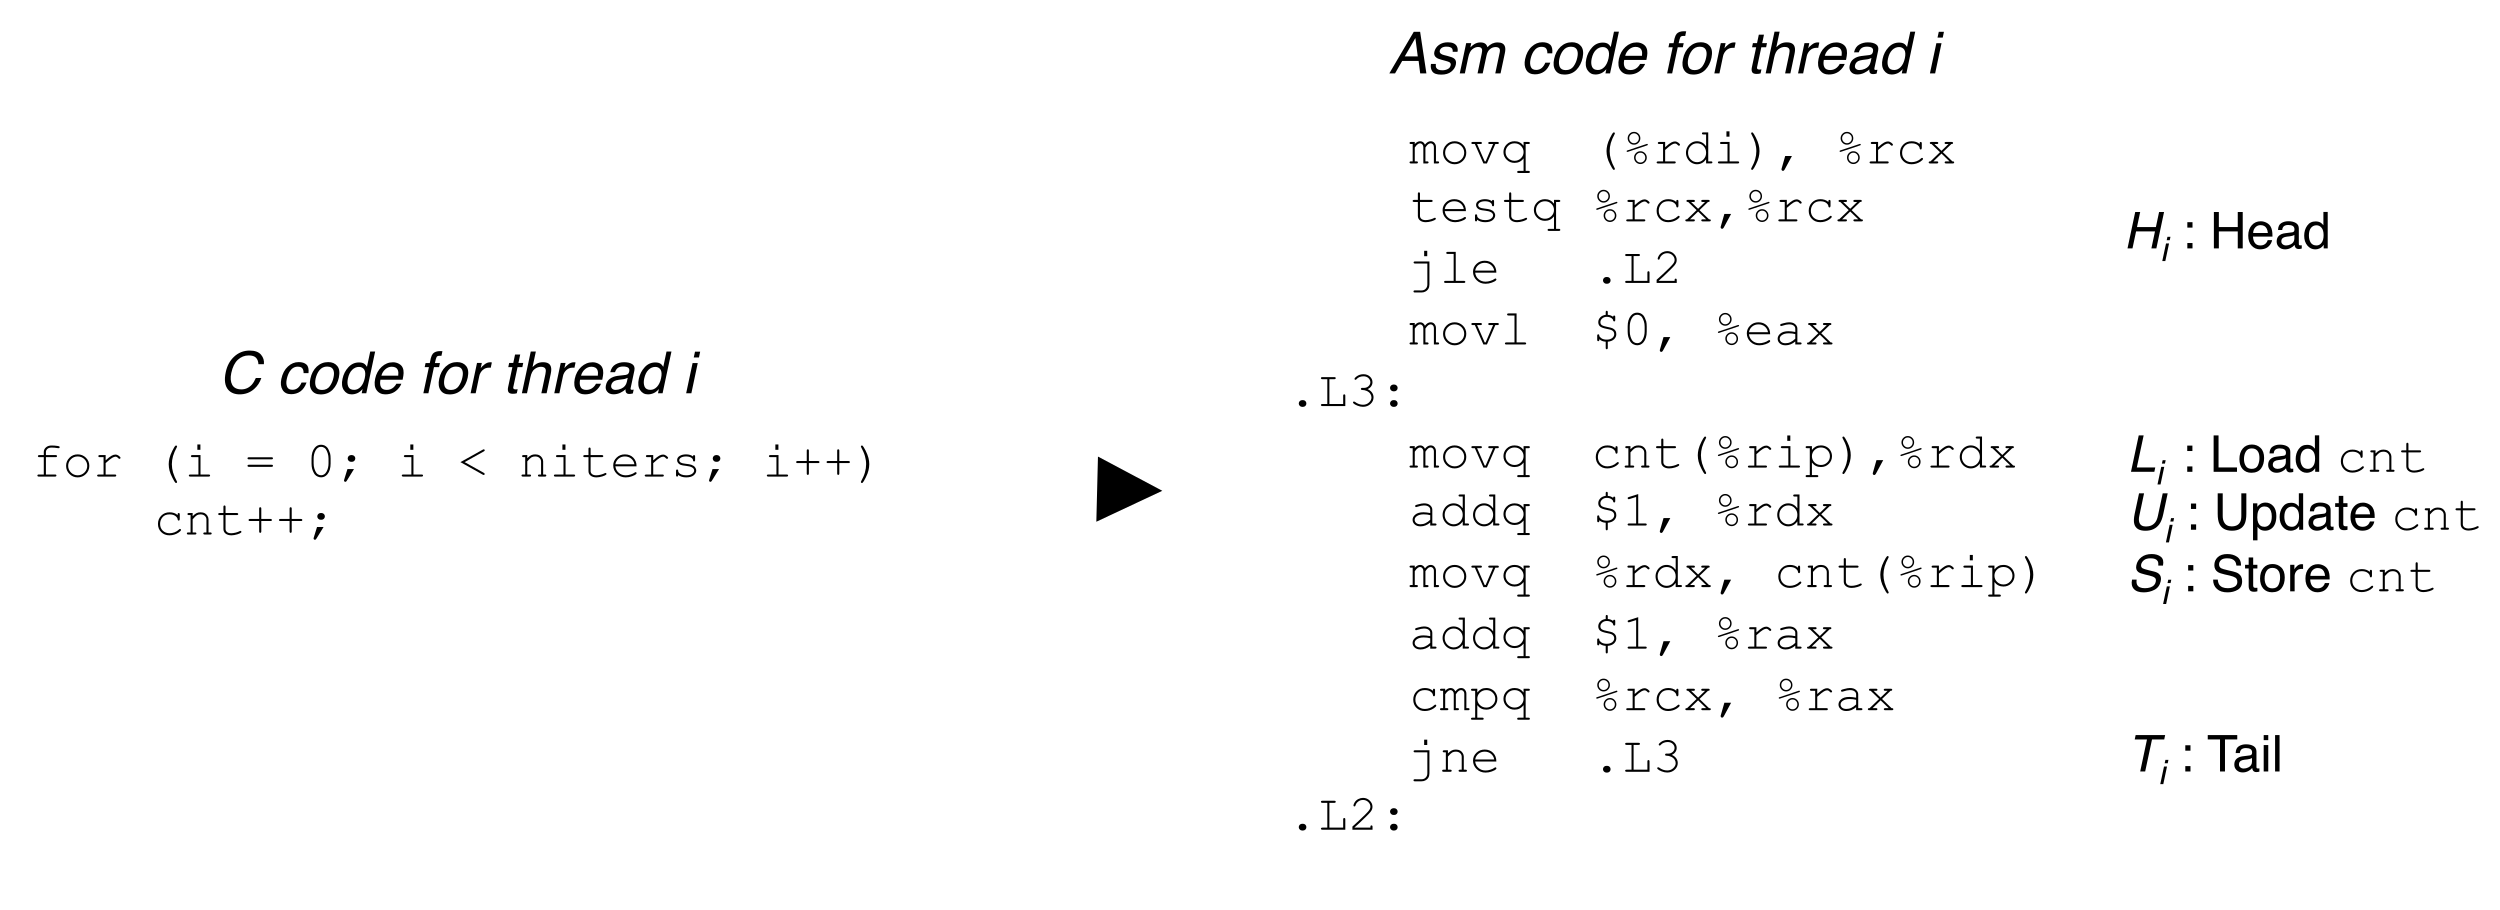 <svg xmlns="http://www.w3.org/2000/svg" xmlns:xlink="http://www.w3.org/1999/xlink" version="1.1" width="690.418pt" height="251.415pt" viewBox="0 0 690.418 251.415">
<rect x="0" y="0" width="690.418" height="251.415" fill="#808080" stroke="none"/>
<defs>
<clipPath id="clip_0">
<path transform="matrix(1,0,0,-1,-11.676,518.206)" d="M11.676 266.791H702.094V518.206H11.676Z" fill-rule="evenodd"/>
</clipPath>
<clipPath id="clip_1">
<path transform="matrix(1,0,0,-1,-11.676,518.206)" d="M0 0H720V540H0Z"/>
</clipPath>
<path id="font_2_1" d="M0 0Z"/>
<path id="font_2_26" d="M.113 .424V.383C.148 .42 .183 .438 .218 .438 .239 .438 .258 .433 .274 .422 .29 .411 .303 .394 .314 .371 .332 .394 .351 .411 .369 .422 .388 .433 .407 .438 .426 .438 .455 .438 .479 .429 .497 .41 .52 .385 .531 .358 .531 .328V.041H.566C.576 .041 .583 .039 .587 .035 .591 .032 .593 .027 .593 .021 .593 .015 .591 .01 .587 .006 .583 .002 .576 0 .566 0H.49V.325C.49 .346 .484 .363 .471 .377 .458 .391 .444 .397 .427 .397 .412 .397 .396 .392 .38 .381 .363 .369 .344 .347 .323 .314V.041H.357C.367 .041 .374 .039 .378 .035 .383 .032 .385 .027 .385 .021 .385 .015 .383 .01 .378 .006 .374 .002 .367 0 .357 0H.282V.322C.282 .344 .275 .362 .262 .376 .25 .39 .235 .397 .219 .397 .205 .397 .19 .393 .176 .383 .156 .37 .135 .347 .113 .314V.041H.148C.158 .041 .165 .039 .169 .035 .173 .032 .175 .027 .175 .021 .175 .015 .173 .01 .169 .006 .165 .002 .158 0 .148 0H.038C.028 0 .021 .002 .017 .006 .012 .01 .01 .015 .01 .021 .01 .027 .012 .032 .017 .035 .021 .039 .028 .041 .038 .041H.072V.383H.038C.028 .383 .021 .385 .017 .389 .012 .393 .01 .398 .01 .404 .01 .41 .012 .414 .017 .418 .021 .422 .028 .424 .038 .424H.113Z"/>
<path id="font_2_28" d="M.529 .211C.529 .149 .507 .095 .462 .051 .417 .007 .363-.016 .3-.016 .236-.016 .182 .007 .138 .051 .093 .096 .071 .149 .071 .211 .071 .274 .093 .327 .138 .372 .182 .416 .236 .438 .3 .438 .363 .438 .417 .416 .462 .372 .507 .328 .529 .274 .529 .211M.488 .211C.488 .263 .469 .307 .433 .343 .396 .379 .352 .397 .3 .397 .248 .397 .203 .379 .167 .343 .13 .306 .112 .263 .112 .211 .112 .161 .13 .117 .167 .08 .203 .044 .248 .025 .3 .025 .352 .025 .396 .044 .433 .08 .469 .116 .488 .16 .488 .211Z"/>
<path id="font_2_34" d="M.336 0H.267L.098 .383H.056C.046 .383 .039 .385 .035 .389 .031 .393 .029 .398 .029 .404 .029 .41 .031 .414 .035 .418 .039 .422 .046 .424 .056 .424H.21C.22 .424 .227 .422 .231 .418 .235 .414 .237 .409 .237 .403 .237 .397 .235 .393 .231 .389 .227 .385 .22 .383 .21 .383H.142L.292 .041H.311L.458 .383H.39C.38 .383 .373 .385 .369 .389 .364 .393 .362 .398 .362 .404 .362 .41 .364 .414 .369 .418 .373 .422 .38 .424 .39 .424H.544C.554 .424 .561 .422 .565 .418 .569 .414 .571 .409 .571 .403 .571 .397 .569 .393 .565 .389 .561 .385 .554 .383 .544 .383H.502L.336 0Z"/>
<path id="font_2_30" d="M.459 .349V.424H.555C.565 .424 .572 .422 .577 .418 .581 .414 .583 .409 .583 .403 .583 .397 .581 .393 .577 .389 .572 .385 .565 .383 .555 .383H.5V-.147H.555C.565-.147 .572-.149 .577-.153 .581-.157 .583-.162 .583-.168 .583-.174 .581-.179 .577-.183 .572-.187 .565-.188 .555-.188H.36C.35-.188 .343-.187 .339-.183 .335-.179 .333-.174 .333-.168 .333-.162 .335-.157 .339-.153 .343-.149 .35-.147 .36-.147H.459V.1C.414 .04 .354 .011 .281 .011 .22 .011 .168 .032 .126 .074 .084 .115 .062 .166 .062 .225 .062 .284 .084 .335 .126 .376 .168 .418 .22 .438 .282 .438 .355 .438 .414 .409 .459 .349M.459 .225C.459 .272 .442 .313 .407 .347 .373 .381 .331 .397 .281 .397 .232 .397 .19 .381 .155 .347 .121 .313 .104 .272 .104 .225 .104 .177 .121 .137 .155 .103 .19 .069 .232 .052 .281 .052 .331 .052 .373 .069 .407 .103 .442 .137 .459 .177 .459 .225Z"/>
<path id="font_2_4" d="M.295 .243C.295 .281 .3 .321 .31 .363 .32 .405 .339 .453 .366 .508 .394 .563 .414 .597 .427 .608 .431 .611 .435 .613 .439 .613 .445 .613 .45 .611 .454 .607 .458 .604 .46 .599 .46 .593 .46 .59 .459 .586 .457 .583 .421 .517 .396 .457 .38 .404 .365 .35 .357 .297 .357 .243 .357 .19 .365 .136 .38 .083 .396 .029 .421-.03 .457-.096 .459-.1 .46-.103 .46-.106 .46-.112 .458-.117 .454-.121 .45-.125 .445-.127 .439-.127 .435-.127 .431-.125 .427-.122 .415-.111 .395-.078 .368-.024 .34 .029 .321 .077 .311 .118 .301 .16 .295 .201 .295 .243Z"/>
<path id="font_2_3" d="M.362 .497C.362 .462 .35 .432 .325 .407 .301 .382 .271 .37 .237 .37 .203 .37 .173 .382 .149 .407 .125 .432 .112 .462 .112 .497 .112 .532 .125 .562 .149 .586 .173 .611 .203 .623 .237 .623 .272 .623 .301 .611 .326 .586 .35 .562 .362 .532 .362 .497M.333 .497C.333 .524 .324 .547 .305 .565 .286 .584 .264 .594 .237 .594 .211 .594 .188 .584 .17 .565 .151 .547 .142 .524 .142 .497 .142 .47 .151 .447 .17 .428 .188 .409 .211 .399 .237 .399 .264 .399 .286 .409 .305 .428 .324 .447 .333 .47 .333 .497M.495 .356 .115 .229C.111 .228 .107 .228 .105 .228 .101 .228 .098 .229 .095 .232 .093 .235 .091 .238 .091 .242 .091 .245 .092 .248 .095 .251 .096 .253 .1 .255 .106 .257L.486 .384C.49 .385 .494 .386 .497 .386 .5 .386 .503 .384 .506 .381 .508 .379 .51 .375 .51 .372 .51 .368 .509 .365 .506 .362 .505 .36 .501 .358 .495 .356M.489 .115C.489 .079 .476 .05 .452 .025 .427 .001 .398-.012 .363-.012 .329-.012 .3 .001 .275 .025 .251 .05 .238 .08 .238 .115 .238 .15 .25 .179 .275 .204 .299 .229 .329 .241 .363 .241 .398 .241 .427 .229 .452 .204 .476 .179 .489 .15 .489 .115M.459 .115C.459 .142 .45 .165 .431 .184 .412 .203 .39 .212 .363 .212 .337 .212 .314 .202 .296 .184 .277 .165 .268 .142 .268 .115 .268 .088 .277 .065 .296 .046 .314 .027 .337 .018 .363 .018 .39 .018 .412 .027 .431 .046 .45 .065 .459 .088 .459 .115Z"/>
<path id="font_2_31" d="M.251 .424V.32C.304 .368 .344 .399 .371 .413 .397 .427 .422 .434 .444 .434 .469 .434 .491 .425 .512 .409 .533 .392 .544 .38 .544 .371 .544 .365 .542 .36 .538 .356 .534 .352 .529 .35 .522 .35 .519 .35 .516 .35 .514 .351 .512 .352 .508 .356 .501 .362 .49 .374 .48 .382 .472 .386 .463 .39 .455 .393 .447 .393 .429 .393 .407 .385 .382 .371 .357 .357 .313 .322 .251 .266V.041H.433C.443 .041 .45 .039 .454 .035 .458 .032 .46 .027 .46 .021 .46 .015 .458 .01 .454 .006 .45 .002 .443 0 .433 0H.111C.101 0 .094 .002 .09 .006 .086 .01 .083 .015 .083 .021 .083 .026 .086 .031 .09 .034 .094 .038 .101 .04 .111 .04H.21V.383H.134C.125 .383 .118 .385 .113 .389 .109 .393 .107 .398 .107 .404 .107 .41 .109 .414 .113 .418 .117 .422 .124 .424 .134 .424H.251Z"/>
<path id="font_2_20" d="M.501 .613V.041H.556C.566 .041 .573 .039 .577 .035 .581 .032 .583 .027 .583 .021 .583 .015 .581 .01 .577 .007 .573 .003 .566 .001 .556 .001H.459V.082C.412 .017 .352-.016 .278-.016 .241-.016 .206-.006 .172 .014 .138 .034 .111 .062 .091 .098 .071 .135 .062 .172 .062 .211 .062 .25 .071 .288 .091 .324 .111 .361 .138 .389 .172 .409 .206 .429 .241 .438 .279 .438 .35 .438 .411 .406 .459 .341V.572H.405C.395 .572 .388 .574 .383 .578 .379 .582 .377 .587 .377 .593 .377 .599 .379 .604 .383 .607 .388 .611 .395 .613 .405 .613H.501M.459 .211C.459 .264 .442 .308 .407 .344 .372 .38 .33 .397 .281 .397 .232 .397 .19 .38 .155 .344 .12 .308 .103 .264 .103 .211 .103 .16 .12 .116 .155 .079 .19 .043 .232 .025 .281 .025 .33 .025 .372 .043 .407 .079 .442 .116 .459 .16 .459 .211Z"/>
<path id="font_2_23" d="M.32 .634V.528H.26V.634H.32M.322 .424V.041H.483C.493 .041 .5 .039 .504 .035 .509 .032 .511 .027 .511 .021 .511 .015 .509 .01 .504 .006 .5 .002 .493 0 .483 0H.12C.11 0 .103 .002 .099 .006 .094 .01 .092 .015 .092 .021 .092 .027 .094 .032 .099 .035 .103 .039 .11 .041 .12 .041H.281V.383H.161C.151 .383 .144 .385 .14 .389 .135 .392 .133 .397 .133 .403 .133 .409 .135 .414 .14 .418 .144 .422 .151 .424 .161 .424H.322Z"/>
<path id="font_2_5" d="M.312 .243C.312 .205 .307 .166 .297 .124 .288 .082 .269 .034 .241-.022 .214-.077 .193-.11 .181-.121 .177-.125 .173-.127 .168-.127 .162-.127 .157-.125 .153-.121 .149-.117 .147-.112 .147-.106 .147-.103 .148-.1 .15-.096 .186-.03 .212 .029 .227 .083 .242 .136 .25 .19 .25 .243 .25 .297 .242 .35 .227 .404 .212 .457 .186 .517 .15 .583 .148 .586 .147 .59 .147 .593 .147 .599 .149 .604 .153 .607 .157 .611 .162 .613 .168 .613 .173 .613 .177 .611 .181 .608 .193 .597 .212 .564 .24 .511 .267 .457 .286 .409 .296 .368 .307 .327 .312 .285 .312 .243Z"/>
<path id="font_2_7" d="M.219 .147H.352L.207-.122C.198-.138 .188-.146 .175-.146 .167-.146 .16-.144 .155-.138 .149-.132 .146-.125 .146-.117 .146-.114 .146-.11 .147-.106L.219 .147Z"/>
<path id="font_2_19" d="M.471 .383V.396C.471 .406 .473 .413 .477 .418 .481 .422 .486 .424 .492 .424 .498 .424 .503 .422 .507 .417 .511 .413 .513 .406 .513 .396V.303C.512 .293 .51 .286 .507 .282 .503 .278 .498 .275 .492 .275 .486 .275 .482 .277 .478 .281 .474 .285 .472 .291 .471 .3 .469 .323 .454 .345 .426 .366 .397 .387 .359 .397 .311 .397 .25 .397 .203 .378 .172 .34 .14 .302 .125 .258 .125 .209 .125 .156 .142 .112 .177 .077 .212 .043 .257 .025 .312 .025 .344 .025 .376 .031 .409 .043 .442 .055 .472 .074 .499 .1 .506 .107 .512 .11 .517 .11 .523 .11 .527 .108 .531 .105 .535 .101 .537 .096 .537 .091 .537 .077 .52 .059 .487 .037 .434 .002 .375-.016 .31-.016 .244-.016 .19 .005 .147 .048 .105 .09 .083 .143 .083 .208 .083 .274 .105 .329 .149 .373 .192 .417 .247 .438 .313 .438 .376 .438 .429 .42 .471 .383Z"/>
<path id="font_2_35" d="M.329 .222 .516 .041C.528 .041 .536 .04 .54 .039 .543 .038 .546 .036 .548 .032 .551 .029 .552 .025 .552 .021 .552 .015 .55 .01 .545 .006 .541 .002 .534 0 .524 0H.392C.382 0 .375 .002 .371 .006 .366 .01 .364 .015 .364 .021 .364 .027 .366 .032 .371 .035 .375 .039 .382 .041 .392 .041H.46L.301 .195 .142 .041H.21C.22 .041 .227 .039 .231 .035 .235 .032 .237 .027 .237 .021 .237 .015 .235 .01 .231 .006 .227 .002 .22 0 .21 0H.077C.067 0 .06 .002 .056 .006 .051 .01 .049 .015 .049 .021 .049 .025 .051 .029 .053 .032 .055 .036 .058 .038 .061 .039 .064 .04 .072 .041 .084 .041L.272 .222 .105 .383C.094 .383 .086 .383 .083 .385 .08 .386 .077 .388 .075 .392 .073 .396 .071 .399 .071 .404 .071 .409 .073 .414 .078 .418 .082 .422 .089 .424 .099 .424H.211C.221 .424 .228 .422 .232 .418 .236 .414 .238 .409 .238 .403 .238 .397 .236 .392 .232 .389 .228 .385 .221 .383 .211 .383H.162L.301 .249 .439 .383H.391C.381 .383 .374 .385 .369 .389 .365 .392 .363 .397 .363 .404 .363 .409 .365 .414 .369 .418 .373 .422 .381 .424 .391 .424H.502C.512 .424 .519 .422 .523 .418 .528 .414 .53 .409 .53 .403 .53 .399 .529 .396 .526 .392 .524 .388 .521 .386 .518 .385 .515 .383 .507 .383 .496 .383L.329 .222Z"/>
<path id="font_2_33" d="M.216 .424H.438C.448 .424 .455 .422 .459 .418 .464 .414 .466 .409 .466 .403 .466 .397 .464 .393 .459 .389 .455 .385 .448 .383 .438 .383H.216V.109C.216 .085 .225 .065 .244 .049 .263 .033 .291 .025 .328 .025 .356 .025 .386 .03 .418 .038 .45 .046 .475 .056 .493 .066 .5 .07 .505 .072 .509 .072 .514 .072 .519 .07 .523 .066 .527 .062 .529 .057 .529 .052 .529 .047 .527 .042 .522 .038 .512 .027 .487 .016 .447 .003 .406-.009 .368-.016 .331-.016 .283-.016 .245-.004 .217 .018 .188 .041 .174 .071 .174 .109V.383H.099C.089 .383 .082 .385 .078 .389 .073 .392 .071 .397 .071 .404 .071 .409 .073 .414 .078 .418 .082 .422 .089 .424 .099 .424H.174V.546C.174 .556 .176 .563 .18 .567 .184 .571 .189 .573 .195 .573 .201 .573 .206 .571 .21 .567 .214 .563 .216 .556 .216 .546V.424Z"/>
<path id="font_2_21" d="M.522 .202H.104C.111 .149 .133 .106 .171 .074 .208 .042 .254 .025 .309 .025 .34 .025 .372 .03 .405 .041 .439 .051 .466 .064 .487 .081 .493 .085 .499 .088 .503 .088 .509 .088 .513 .086 .517 .082 .521 .078 .523 .073 .523 .067 .523 .062 .52 .056 .515 .051 .5 .035 .472 .02 .432 .006 .392-.009 .351-.016 .309-.016 .239-.016 .18 .007 .133 .054 .086 .1 .062 .155 .062 .221 .062 .281 .085 .332 .129 .374 .173 .417 .227 .438 .292 .438 .36 .438 .415 .417 .458 .373 .501 .329 .523 .272 .522 .202M.48 .243C.472 .289 .451 .326 .416 .355 .382 .383 .34 .397 .292 .397 .245 .397 .203 .383 .169 .355 .134 .327 .113 .289 .104 .243H.48Z"/>
<path id="font_2_32" d="M.436 .397C.436 .407 .438 .413 .441 .418 .445 .422 .45 .424 .456 .424 .462 .424 .467 .422 .471 .417 .475 .413 .477 .406 .477 .396V.325C.477 .315 .475 .308 .471 .304 .467 .3 .462 .298 .456 .298 .451 .298 .446 .3 .442 .303 .438 .307 .436 .313 .436 .321 .434 .341 .424 .357 .405 .37 .379 .388 .343 .397 .299 .397 .253 .397 .218 .388 .192 .37 .173 .356 .164 .34 .164 .323 .164 .303 .175 .287 .198 .274 .213 .265 .243 .258 .287 .253 .344 .247 .383 .24 .405 .232 .437 .22 .46 .205 .476 .184 .491 .164 .499 .142 .499 .119 .499 .084 .482 .053 .449 .025 .415-.002 .366-.016 .301-.016 .236-.016 .183 .001 .142 .034 .142 .022 .141 .015 .14 .012 .139 .009 .136 .006 .133 .003 .13 .001 .126 0 .122 0 .116 0 .111 .002 .107 .006 .103 .011 .101 .018 .101 .027V.112C.101 .122 .103 .129 .107 .133 .11 .138 .115 .14 .122 .14 .127 .14 .132 .138 .136 .134 .141 .129 .143 .124 .143 .117 .143 .102 .146 .09 .154 .08 .165 .064 .183 .051 .208 .041 .233 .031 .264 .025 .3 .025 .353 .025 .393 .035 .419 .055 .445 .075 .458 .096 .458 .119 .458 .144 .445 .165 .418 .18 .392 .195 .353 .206 .302 .211 .251 .216 .215 .223 .192 .231 .17 .24 .153 .253 .141 .269 .128 .286 .122 .304 .122 .324 .122 .359 .139 .387 .174 .408 .208 .428 .25 .438 .297 .438 .354 .438 .4 .425 .436 .397Z"/>
<path id="font_2_24" d="M.359 .634V.528H.298V.634H.359M.361 .383H.118C.108 .383 .101 .385 .097 .389 .092 .392 .09 .397 .09 .404 .09 .409 .092 .414 .096 .418 .101 .422 .108 .424 .118 .424H.402V-.029C.402-.063 .395-.093 .381-.116 .367-.14 .345-.159 .316-.173 .297-.183 .273-.188 .246-.188H.115C.105-.188 .098-.187 .094-.183 .09-.179 .088-.174 .088-.168 .088-.162 .09-.157 .094-.153 .098-.149 .105-.147 .115-.147L.245-.148C.279-.148 .308-.137 .329-.114 .351-.091 .361-.063 .361-.029V.383Z"/>
<path id="font_2_25" d="M.321 .613V.041H.482C.492 .041 .499 .039 .503 .035 .508 .032 .51 .027 .51 .021 .51 .015 .508 .01 .503 .006 .499 .002 .492 0 .482 0H.119C.109 0 .102 .002 .098 .006 .093 .01 .091 .015 .091 .021 .091 .027 .093 .032 .098 .035 .102 .039 .109 .041 .119 .041H.28V.572H.162C.152 .572 .145 .574 .14 .578 .136 .582 .134 .587 .134 .593 .134 .599 .136 .604 .14 .607 .144 .611 .152 .613 .162 .613H.321Z"/>
<path id="font_2_8" d="M.292 .117H.309C.327 .117 .343 .111 .356 .098 .369 .085 .375 .069 .375 .051 .375 .032 .369 .016 .356 .003 .343-.009 .327-.016 .309-.016H.292C.273-.016 .258-.009 .245 .004 .232 .017 .225 .032 .225 .051 .225 .069 .232 .085 .245 .098 .258 .111 .274 .117 .292 .117Z"/>
<path id="font_2_17" d="M.229 .53V.041H.501V.204C.501 .214 .503 .221 .507 .225 .511 .229 .516 .231 .522 .231 .528 .231 .533 .229 .537 .225 .541 .221 .543 .214 .543 .204V0H.09C.08 0 .073 .002 .069 .006 .065 .01 .062 .015 .062 .021 .062 .027 .065 .032 .069 .035 .073 .039 .08 .041 .09 .041H.188V.53H.09C.08 .53 .073 .532 .069 .536 .065 .54 .062 .545 .062 .551 .062 .557 .065 .562 .069 .566 .073 .569 .08 .571 .09 .571H.327C.336 .571 .343 .569 .348 .566 .352 .562 .354 .557 .354 .551 .354 .545 .352 .54 .348 .536 .343 .532 .336 .53 .327 .53H.229Z"/>
<path id="font_2_11" d="M.124 .041H.438V.058C.438 .067 .44 .074 .444 .079 .448 .083 .453 .085 .459 .085 .465 .085 .47 .083 .474 .079 .478 .074 .48 .067 .48 .058V0H.083V.062C.167 .136 .248 .213 .327 .29 .363 .326 .389 .353 .402 .37 .416 .387 .425 .401 .43 .414 .435 .427 .438 .44 .438 .453 .438 .488 .424 .519 .396 .546 .367 .573 .333 .587 .293 .587 .257 .587 .225 .577 .198 .556 .17 .535 .152 .51 .144 .479 .142 .471 .14 .466 .137 .464 .133 .461 .128 .459 .123 .459 .118 .459 .113 .461 .109 .465 .105 .468 .104 .473 .104 .478 .104 .494 .112 .515 .129 .542 .146 .569 .17 .59 .2 .605 .23 .62 .261 .628 .292 .628 .344 .628 .388 .61 .424 .575 .461 .539 .479 .499 .479 .454 .479 .435 .476 .418 .47 .402 .464 .386 .454 .369 .439 .35 .424 .331 .397 .303 .359 .265 .263 .17 .184 .096 .124 .044V.041Z"/>
<path id="font_2_2" d="M.279 .585V.637C.279 .647 .281 .654 .284 .659 .288 .663 .293 .665 .299 .665 .306 .665 .31 .663 .314 .659 .318 .654 .32 .647 .32 .637V.585C.342 .583 .36 .58 .375 .574 .389 .569 .406 .56 .425 .547 .426 .556 .428 .562 .432 .565 .436 .569 .44 .571 .446 .571 .452 .571 .457 .569 .461 .565 .465 .561 .467 .554 .467 .544V.483C.467 .473 .465 .466 .461 .461 .457 .457 .452 .455 .446 .455 .441 .455 .436 .457 .433 .46 .429 .464 .427 .469 .425 .478 .423 .493 .413 .507 .395 .519 .368 .537 .337 .546 .301 .546 .264 .546 .234 .535 .21 .514 .186 .492 .174 .468 .174 .441 .174 .414 .184 .393 .206 .379 .222 .368 .255 .358 .306 .348 .358 .338 .392 .329 .411 .321 .437 .309 .456 .294 .469 .274 .482 .255 .488 .231 .488 .204 .488 .166 .474 .134 .445 .105 .416 .077 .374 .06 .32 .055V-.066C.32-.076 .318-.083 .314-.087 .31-.092 .306-.094 .299-.094 .293-.094 .288-.092 .284-.087 .281-.083 .279-.076 .279-.066V.055C.229 .058 .187 .074 .152 .104 .152 .089 .152 .08 .151 .077 .149 .074 .147 .072 .144 .069 .14 .067 .136 .065 .132 .065 .126 .065 .121 .068 .117 .072 .113 .076 .111 .083 .111 .093V.173C.111 .183 .113 .19 .117 .195 .121 .199 .126 .201 .132 .201 .138 .201 .143 .199 .147 .195 .15 .192 .152 .185 .152 .175 .154 .158 .168 .141 .194 .123 .22 .105 .255 .096 .299 .096 .345 .096 .381 .107 .408 .128 .434 .15 .447 .175 .447 .204 .447 .223 .442 .24 .433 .253 .423 .267 .408 .278 .387 .287 .373 .293 .344 .299 .301 .308 .238 .32 .194 .336 .169 .355 .145 .375 .132 .404 .132 .441 .132 .477 .146 .508 .172 .536 .199 .563 .235 .58 .279 .585Z"/>
<path id="font_2_9" d="M.488 .357V.256C.488 .167 .467 .097 .425 .046 .392 .006 .351-.015 .301-.015 .277-.015 .254-.01 .233-0 .211 .009 .193 .023 .178 .04 .169 .051 .158 .068 .147 .092 .136 .116 .128 .137 .123 .157 .116 .185 .112 .218 .112 .256V.357C.112 .446 .133 .516 .175 .567 .208 .608 .249 .628 .299 .628 .324 .628 .347 .623 .368 .614 .389 .604 .407 .59 .422 .573 .432 .562 .442 .545 .453 .521 .464 .497 .472 .475 .478 .456 .485 .428 .488 .395 .488 .357M.447 .352C.447 .39 .442 .427 .431 .46 .42 .493 .408 .52 .394 .54 .386 .551 .375 .561 .362 .569 .344 .581 .323 .587 .3 .587 .254 .587 .218 .563 .192 .516 .166 .469 .153 .414 .153 .352V.261C.153 .223 .158 .186 .169 .153 .18 .119 .193 .093 .207 .073 .214 .062 .225 .052 .238 .044 .256 .032 .277 .026 .301 .026 .346 .026 .382 .05 .408 .097 .434 .144 .447 .199 .447 .261V.352Z"/>
<path id="font_2_18" d="M.418 0V.06C.358 .009 .295-.016 .227-.016 .178-.016 .139-.003 .112 .022 .084 .047 .07 .077 .07 .113 .07 .153 .089 .188 .125 .217 .161 .247 .215 .262 .285 .262 .304 .262 .324 .26 .346 .258 .368 .256 .392 .252 .418 .247V.313C.418 .336 .408 .356 .387 .372 .366 .389 .335 .397 .293 .397 .261 .397 .216 .388 .159 .369 .148 .366 .142 .364 .139 .364 .133 .364 .129 .366 .125 .37 .122 .374 .12 .379 .12 .385 .12 .39 .121 .395 .125 .398 .129 .403 .147 .41 .18 .418 .23 .432 .269 .438 .295 .438 .347 .438 .387 .426 .416 .4 .445 .374 .459 .345 .459 .313V.041H.514C.524 .041 .531 .039 .536 .035 .54 .032 .542 .027 .542 .021 .542 .015 .54 .01 .536 .006 .531 .002 .524 0 .514 0H.418M.418 .205C.399 .21 .378 .214 .357 .217 .335 .219 .313 .221 .289 .221 .229 .221 .183 .208 .149 .182 .124 .163 .111 .14 .111 .113 .111 .089 .121 .068 .14 .051 .16 .034 .188 .025 .225 .025 .261 .025 .294 .032 .324 .047 .354 .061 .386 .083 .418 .114V.205Z"/>
<path id="font_2_12" d="M.384 .333C.422 .316 .451 .293 .471 .264 .491 .234 .5 .204 .5 .172 .5 .123 .481 .079 .441 .042 .401 .004 .351-.015 .291-.015 .256-.015 .219-.007 .182 .008 .144 .023 .118 .038 .103 .054 .098 .059 .095 .064 .095 .07 .095 .076 .097 .08 .101 .084 .105 .088 .109 .09 .114 .09 .119 .09 .125 .087 .132 .083 .182 .045 .236 .026 .292 .026 .34 .026 .379 .041 .411 .071 .443 .101 .459 .134 .459 .17 .459 .195 .452 .218 .436 .242 .42 .265 .397 .284 .368 .297 .338 .311 .308 .317 .278 .317 .268 .317 .261 .319 .257 .323 .253 .327 .25 .332 .25 .338 .25 .344 .253 .349 .257 .353 .261 .357 .267 .359 .275 .359L.31 .358C.347 .358 .377 .37 .401 .392 .425 .415 .437 .441 .437 .47 .437 .501 .424 .528 .399 .552 .374 .575 .342 .587 .301 .587 .273 .587 .247 .582 .223 .572 .199 .562 .18 .549 .166 .532 .161 .525 .157 .521 .154 .52 .151 .518 .148 .518 .145 .518 .139 .518 .134 .519 .13 .523 .126 .527 .125 .531 .125 .537 .125 .55 .139 .566 .167 .586 .206 .614 .251 .628 .301 .628 .353 .628 .396 .612 .429 .581 .462 .55 .479 .513 .479 .47 .479 .442 .471 .416 .455 .392 .439 .367 .415 .348 .384 .333Z"/>
<path id="font_2_13" d="M.292 .424H.309C.327 .424 .343 .417 .356 .404 .369 .391 .375 .376 .375 .358 .375 .339 .369 .323 .356 .31 .343 .297 .327 .291 .309 .291H.292C.273 .291 .258 .298 .245 .311 .232 .324 .225 .339 .225 .357 .225 .376 .232 .392 .245 .405 .258 .417 .274 .424 .292 .424M.292 .117H.309C.327 .117 .343 .111 .356 .098 .369 .085 .375 .069 .375 .051 .375 .032 .369 .016 .356 .003 .343-.009 .327-.016 .309-.016H.292C.273-.016 .258-.009 .245 .004 .232 .017 .225 .032 .225 .051 .225 .069 .232 .085 .245 .098 .258 .111 .274 .117 .292 .117Z"/>
<path id="font_2_27" d="M.167 .424V.362C.196 .391 .222 .411 .245 .422 .268 .433 .294 .438 .323 .438 .354 .438 .383 .432 .409 .418 .427 .409 .443 .392 .458 .37 .473 .347 .48 .324 .48 .3V.041H.515C.525 .041 .532 .039 .536 .035 .54 .032 .542 .027 .542 .021 .542 .015 .54 .01 .536 .006 .532 .002 .525 0 .515 0H.405C.395 0 .388 .002 .384 .006 .38 .01 .377 .015 .377 .021 .377 .027 .38 .032 .384 .035 .388 .039 .395 .041 .405 .041H.439V.294C.439 .323 .429 .347 .408 .367 .387 .387 .358 .397 .323 .397 .296 .397 .272 .392 .252 .381 .233 .37 .204 .343 .167 .3V.041H.214C.224 .041 .231 .039 .235 .035 .239 .032 .241 .027 .241 .021 .241 .015 .239 .01 .235 .006 .231 .002 .224 0 .214 0H.08C.07 0 .063 .002 .059 .006 .055 .01 .053 .015 .053 .021 .053 .027 .055 .032 .059 .035 .063 .039 .07 .041 .08 .041H.126V.383H.092C.082 .383 .075 .385 .071 .389 .067 .393 .064 .398 .064 .404 .064 .41 .067 .414 .071 .418 .075 .422 .082 .424 .092 .424H.167Z"/>
<path id="font_2_29" d="M.146 .424V.349C.17 .379 .196 .401 .224 .416 .252 .431 .285 .438 .323 .438 .364 .438 .401 .429 .435 .41 .469 .391 .496 .365 .514 .331 .533 .297 .542 .262 .542 .225 .542 .166 .521 .115 .479 .074 .437 .032 .385 .011 .324 .011 .25 .011 .191 .04 .146 .1V-.147H.245C.255-.147 .262-.149 .266-.153 .27-.157 .272-.162 .272-.168 .272-.174 .27-.179 .266-.183 .262-.187 .255-.188 .245-.188H.049C.04-.188 .033-.187 .028-.183 .024-.179 .022-.174 .022-.168 .022-.162 .024-.157 .028-.153 .033-.149 .04-.147 .049-.147H.104V.383H.049C.04 .383 .033 .385 .028 .389 .024 .393 .022 .398 .022 .404 .022 .41 .024 .414 .028 .418 .033 .422 .04 .424 .049 .424H.146M.501 .225C.501 .272 .484 .313 .449 .347 .415 .381 .373 .397 .324 .397 .274 .397 .232 .38 .197 .346 .163 .312 .146 .272 .146 .225 .146 .177 .163 .137 .197 .103 .232 .069 .274 .052 .324 .052 .373 .052 .415 .069 .449 .103 .484 .136 .501 .177 .501 .225Z"/>
<path id="font_2_10" d="M.32 .621V.041H.461C.471 .041 .478 .039 .482 .035 .486 .032 .488 .027 .488 .021 .488 .015 .486 .01 .482 .006 .478 .002 .471 0 .461 0H.139C.129 0 .122 .002 .118 .006 .113 .01 .111 .015 .111 .021 .111 .027 .113 .032 .118 .035 .122 .039 .129 .041 .139 .041H.279V.564L.146 .522C.139 .521 .134 .52 .131 .52 .126 .52 .122 .522 .118 .526 .114 .53 .112 .535 .112 .54 .112 .545 .113 .549 .117 .554 .119 .556 .125 .559 .133 .562L.32 .621Z"/>
<path id="font_3_4" d="M.231 .718H.329L.266 .421H.639L.702 .718H.8L.648 0H.55L.621 .335H.248L.177 0H.079L.231 .718Z"/>
<path id="font_3_15" d="M.175 .521H.264L.154 0H.064L.175 .521M.217 .718H.306L.285 .618H.195L.217 .718Z"/>
<path id="font_3_1" d="M0 0Z"/>
<path id="font_4_2" d="M.111 .517H.213V.41H.111V.517M.111 .106H.213V0H.111V.106Z"/>
<path id="font_4_1" d="M0 0Z"/>
<path id="font_4_3" d="M.079 .718H.177V.421H.55V.718H.648V0H.55V.335H.177V0H.079V.718Z"/>
<path id="font_4_10" d="M.282 .535C.319 .535 .355 .526 .39 .509 .425 .492 .451 .469 .47 .441 .487 .415 .499 .384 .505 .349 .51 .325 .513 .286 .513 .233H.129C.131 .18 .144 .138 .167 .106 .19 .074 .227 .058 .276 .058 .322 .058 .358 .073 .386 .103 .401 .12 .412 .14 .419 .163H.505C.503 .144 .496 .123 .483 .099 .47 .076 .455 .057 .439 .042 .413 .016 .38-.002 .34-.011 .319-.016 .295-.019 .269-.019 .203-.019 .148 .005 .103 .053 .058 .1 .035 .166 .035 .252 .035 .336 .058 .404 .104 .456 .149 .509 .209 .535 .282 .535M.422 .304C.419 .342 .41 .372 .397 .395 .373 .438 .333 .459 .277 .459 .236 .459 .203 .444 .175 .415 .148 .386 .133 .349 .132 .304H.422M.274 .536V.536Z"/>
<path id="font_4_8" d="M.132 .139C.132 .114 .141 .094 .16 .08 .178 .065 .2 .058 .226 .058 .257 .058 .286 .065 .315 .079 .364 .102 .389 .141 .389 .195V.266C.378 .259 .364 .253 .347 .248 .33 .243 .314 .24 .297 .238L.244 .232C.212 .228 .188 .222 .172 .212 .145 .197 .132 .173 .132 .139M.345 .317C.365 .319 .378 .328 .385 .342 .389 .35 .391 .361 .391 .376 .391 .406 .38 .428 .359 .442 .338 .455 .307 .462 .268 .462 .222 .462 .189 .449 .17 .425 .159 .411 .152 .39 .149 .363H.067C.069 .428 .089 .473 .13 .498 .17 .523 .216 .536 .27 .536 .331 .536 .381 .524 .419 .501 .458 .478 .477 .441 .477 .392V.09C.477 .081 .478 .073 .482 .068 .486 .062 .494 .06 .506 .06 .51 .06 .514 .06 .519 .06 .524 .061 .529 .062 .535 .062V-.003C.521-.007 .511-.009 .503-.01 .496-.011 .486-.012 .474-.012 .444-.012 .422-.001 .408 .021 .401 .032 .396 .048 .393 .069 .375 .046 .349 .025 .316 .008 .282-.01 .245-.019 .205-.019 .157-.019 .117-.004 .086 .026 .055 .055 .04 .092 .04 .137 .04 .185 .055 .223 .085 .25 .116 .277 .155 .293 .205 .299L.345 .317M.272 .536V.536Z"/>
<path id="font_4_9" d="M.12 .255C.12 .199 .132 .152 .156 .114 .18 .077 .218 .058 .27 .058 .311 .058 .344 .075 .37 .11 .397 .145 .41 .196 .41 .261 .41 .327 .396 .377 .369 .408 .342 .44 .309 .456 .269 .456 .225 .456 .189 .439 .161 .405 .134 .371 .12 .321 .12 .255M.252 .532C.292 .532 .326 .524 .353 .507 .369 .497 .386 .48 .406 .456V.719H.491V0H.412V.072C.391 .04 .367 .017 .339 .003 .311-.011 .279-.019 .243-.019 .184-.019 .134 .006 .091 .055 .049 .104 .027 .169 .027 .25 .027 .327 .047 .393 .086 .448 .125 .504 .18 .532 .252 .532Z"/>
<path id="font_5_1" d="M0 0Z"/>
<path id="font_3_7" d="M.75 .718 .732 .632H.491L.356 0H.258L.392 .632H.15L.168 .718H.75Z"/>
<path id="font_4_6" d="M.598 .718V.632H.356V0H.258V.632H.016V.718H.598Z"/>
<path id="font_4_11" d="M.064 .521H.154V0H.064V.521M.064 .718H.154V.618H.064V.718Z"/>
<path id="font_4_12" d="M.067 .718H.155V0H.067V.718Z"/>
<path id="font_3_5" d="M.229 .718H.326L.191 .086H.555L.537 0H.076L.229 .718Z"/>
<path id="font_4_4" d="M.076 .718H.173V.086H.537V0H.076V.718Z"/>
<path id="font_4_13" d="M.272 .058C.33 .058 .37 .08 .392 .124 .413 .168 .424 .217 .424 .271 .424 .32 .417 .359 .401 .39 .376 .438 .333 .462 .273 .462 .219 .462 .18 .441 .156 .4 .131 .36 .119 .31 .119 .252 .119 .197 .131 .15 .156 .113 .18 .076 .219 .058 .272 .058M.275 .538C.343 .538 .4 .516 .446 .471 .493 .426 .516 .36 .516 .273 .516 .188 .496 .119 .455 .064 .414 .009 .35-.019 .264-.019 .192-.019 .135 .006 .092 .054 .05 .103 .029 .168 .029 .25 .029 .338 .051 .408 .096 .46 .14 .512 .2 .538 .275 .538M.272 .536V.536Z"/>
<path id="font_3_8" d="M.334 .718 .24 .273C.229 .221 .229 .177 .241 .143 .259 .091 .302 .064 .371 .064 .453 .064 .515 .093 .557 .149 .58 .18 .596 .221 .607 .273L.702 .718H.8L.714 .314C.696 .226 .67 .158 .636 .111 .574 .024 .482-.02 .361-.02 .24-.02 .167 .024 .142 .111 .128 .158 .131 .226 .149 .314L.235 .718H.334Z"/>
<path id="font_4_7" d="M.182 .718V.274C.182 .222 .191 .179 .211 .145 .24 .092 .289 .066 .357 .066 .44 .066 .496 .095 .525 .151 .541 .181 .549 .223 .549 .274V.718H.648V.315C.648 .227 .636 .159 .612 .111 .569 .025 .486-.019 .365-.019 .244-.019 .162 .025 .119 .111 .095 .159 .083 .227 .083 .315V.718H.182M.366 .718V.718Z"/>
<path id="font_4_14" d="M.285 .058C.326 .058 .36 .075 .387 .109 .415 .144 .428 .195 .428 .264 .428 .306 .422 .342 .41 .372 .387 .43 .346 .459 .285 .459 .224 .459 .183 .428 .16 .367 .148 .335 .142 .293 .142 .243 .142 .202 .148 .168 .16 .139 .183 .085 .225 .058 .285 .058M.058 .521H.143V.452C.161 .475 .18 .494 .201 .507 .23 .526 .265 .536 .305 .536 .364 .536 .415 .513 .456 .468 .497 .422 .518 .357 .518 .273 .518 .159 .488 .077 .429 .028 .391-.003 .347-.019 .297-.019 .257-.019 .224-.01 .198 .007 .182 .017 .165 .034 .146 .057V-.209H.058V.521Z"/>
<path id="font_4_16" d="M.082 .668H.171V.523H.254V.45H.171V.11C.171 .092 .177 .08 .189 .074 .196 .07 .208 .068 .224 .068 .228 .068 .232 .068 .237 .069 .242 .069 .248 .069 .254 .07V0C.244-.003 .234-.005 .223-.007 .212-.008 .2-.009 .188-.009 .146-.009 .119 .002 .104 .023 .089 .044 .082 .071 .082 .104V.45H.011V.523H.082V.668Z"/>
<path id="font_3_6" d="M.188 .231C.182 .19 .185 .157 .196 .132 .218 .084 .27 .061 .352 .061 .388 .061 .422 .066 .455 .076 .517 .096 .553 .133 .564 .185 .573 .224 .567 .252 .545 .268 .524 .285 .489 .299 .438 .311L.346 .333C.285 .347 .244 .363 .221 .38 .182 .41 .169 .455 .182 .514 .195 .579 .229 .632 .282 .673 .336 .715 .403 .735 .485 .735 .56 .735 .62 .717 .665 .681 .71 .645 .723 .587 .707 .507H.615C.618 .545 .614 .575 .603 .595 .581 .633 .535 .651 .464 .651 .407 .651 .363 .639 .333 .615 .303 .591 .284 .563 .277 .531 .27 .496 .279 .47 .305 .454 .322 .444 .362 .431 .427 .415L.522 .392C.569 .381 .603 .366 .625 .346 .664 .313 .676 .264 .663 .2 .646 .121 .605 .064 .54 .03 .474-.004 .404-.021 .327-.021 .238-.021 .173 .001 .132 .047 .092 .092 .08 .153 .097 .231H.188Z"/>
<path id="font_4_5" d="M.14 .231C.142 .191 .152 .158 .168 .132 .201 .084 .257 .061 .339 .061 .375 .061 .409 .066 .438 .076 .496 .096 .525 .132 .525 .185 .525 .224 .513 .251 .489 .268 .464 .284 .425 .299 .373 .311L.275 .333C.212 .347 .167 .363 .141 .38 .095 .41 .072 .455 .072 .515 .072 .579 .095 .632 .139 .673 .184 .715 .247 .735 .329 .735 .404 .735 .468 .717 .52 .681 .573 .645 .599 .587 .599 .507H.508C.503 .545 .493 .575 .477 .595 .447 .633 .397 .651 .326 .651 .268 .651 .227 .639 .202 .615 .177 .591 .165 .563 .165 .531 .165 .496 .179 .47 .208 .454 .228 .444 .271 .43 .339 .415L.439 .392C.488 .381 .525 .366 .552 .346 .597 .313 .62 .264 .62 .2 .62 .121 .591 .064 .533 .03 .476-.004 .409-.021 .332-.021 .243-.021 .173 .001 .123 .047 .072 .092 .047 .154 .048 .231H.14M.336 .737V.737Z"/>
<path id="font_4_15" d="M.067 .523H.15V.433C.157 .45 .174 .472 .201 .497 .227 .522 .258 .535 .293 .535 .295 .535 .297 .535 .301 .535 .305 .534 .312 .533 .321 .532V.439C.316 .441 .311 .441 .307 .442 .302 .442 .298 .442 .292 .442 .248 .442 .214 .428 .19 .399 .167 .371 .155 .338 .155 .301V0H.067V.523Z"/>
<path id="font_2_22" d="M.273 .383V.041H.453C.463 .041 .47 .039 .474 .035 .478 .032 .48 .027 .48 .021 .48 .015 .478 .01 .474 .006 .47 .002 .463 0 .453 0H.132C.123 0 .116 .002 .111 .006 .107 .01 .105 .015 .105 .021 .105 .027 .107 .032 .111 .035 .116 .039 .123 .041 .132 .041H.231V.383H.143C.133 .383 .126 .385 .122 .389 .117 .392 .115 .397 .115 .404 .115 .409 .117 .414 .122 .418 .126 .422 .133 .424 .143 .424H.231V.486C.231 .52 .245 .55 .273 .575 .301 .601 .339 .613 .385 .613 .424 .613 .465 .61 .509 .603 .525 .6 .535 .597 .539 .593 .542 .59 .544 .585 .544 .579 .544 .574 .542 .569 .538 .565 .534 .561 .529 .56 .522 .56 .52 .56 .515 .56 .509 .561 .46 .569 .419 .572 .385 .572 .349 .572 .321 .563 .302 .546 .283 .528 .273 .508 .273 .486V.424H.465C.475 .424 .482 .422 .486 .418 .49 .414 .492 .409 .492 .403 .492 .397 .49 .392 .486 .389 .482 .385 .475 .383 .465 .383H.273Z"/>
<path id="font_2_16" d="M.524 .34H.077C.067 .34 .06 .342 .056 .346 .051 .349 .049 .354 .049 .361 .049 .366 .051 .371 .056 .375 .06 .379 .067 .381 .077 .381H.524C.534 .381 .541 .379 .545 .375 .549 .371 .551 .366 .551 .36 .551 .354 .549 .349 .545 .346 .541 .342 .534 .34 .524 .34M.524 .192H.077C.067 .192 .06 .194 .056 .198 .051 .202 .049 .207 .049 .213 .049 .219 .051 .224 .056 .228 .06 .232 .067 .233 .077 .233H.524C.534 .233 .541 .232 .545 .228 .549 .224 .551 .219 .551 .213 .551 .207 .549 .202 .545 .198 .541 .194 .534 .192 .524 .192Z"/>
<path id="font_2_14" d="M.291 .424H.309C.327 .424 .343 .417 .356 .404 .369 .391 .375 .376 .375 .358 .375 .339 .368 .323 .355 .31 .342 .297 .327 .291 .309 .291H.291C.273 .291 .257 .298 .244 .311 .232 .324 .225 .339 .225 .357 .225 .376 .232 .392 .245 .405 .258 .417 .273 .424 .291 .424M.22 .148H.349L.21-.078C.204-.089 .198-.096 .194-.099 .19-.102 .185-.104 .18-.104 .172-.104 .165-.101 .16-.096 .155-.091 .152-.085 .152-.079 .152-.075 .153-.07 .155-.063L.22 .148Z"/>
<path id="font_2_15" d="M.048 .285 .491 .532C.498 .536 .504 .538 .507 .538 .513 .538 .518 .536 .522 .532 .526 .528 .528 .523 .528 .518 .528 .51 .522 .503 .511 .497L.131 .285 .511 .073C.522 .067 .527 .06 .527 .052 .527 .046 .525 .041 .521 .037 .517 .033 .512 .031 .507 .031 .503 .031 .498 .033 .491 .037L.048 .285Z"/>
<path id="font_2_6" d="M.321 .266V.061C.321 .051 .319 .044 .315 .04 .311 .035 .306 .033 .3 .033 .294 .033 .289 .035 .285 .04 .281 .044 .279 .051 .279 .061V.266H.098C.088 .266 .081 .267 .077 .271 .072 .275 .07 .28 .07 .286 .07 .292 .072 .297 .077 .301 .081 .305 .088 .307 .098 .307H.279V.511C.279 .521 .281 .528 .285 .532 .289 .536 .294 .538 .3 .538 .306 .538 .311 .536 .315 .532 .319 .528 .321 .521 .321 .511V.307H.502C.512 .307 .519 .305 .523 .301 .528 .297 .53 .292 .53 .286 .53 .28 .528 .275 .523 .271 .519 .267 .512 .266 .502 .266H.321Z"/>
<path id="font_3_3" d="M.78 .502H.685C.684 .548 .67 .585 .644 .613 .618 .64 .576 .653 .518 .653 .447 .653 .385 .628 .331 .579 .277 .529 .239 .453 .217 .35 .199 .266 .205 .198 .233 .146 .261 .094 .314 .067 .392 .067 .463 .067 .524 .095 .573 .15 .598 .179 .621 .217 .641 .264H.736C.711 .188 .67 .125 .612 .074 .542 .012 .458-.019 .361-.019 .278-.019 .213 .007 .167 .057 .107 .124 .092 .227 .122 .366 .144 .472 .19 .559 .261 .627 .337 .7 .428 .737 .535 .737 .625 .737 .691 .713 .731 .665 .771 .617 .787 .563 .78 .502Z"/>
<path id="font_3_10" d="M.55 .347H.465C.466 .379 .46 .406 .446 .427 .432 .448 .405 .459 .364 .459 .308 .459 .262 .432 .226 .377 .203 .341 .186 .298 .175 .246 .163 .193 .165 .149 .18 .113 .194 .077 .225 .06 .273 .06 .309 .06 .341 .071 .367 .093 .393 .115 .414 .146 .43 .185H.516C.491 .115 .456 .065 .41 .032 .364 0 .311-.016 .25-.016 .182-.016 .132 .009 .102 .059 .072 .109 .065 .172 .081 .247 .101 .339 .138 .41 .194 .461 .249 .513 .311 .538 .38 .538 .439 .538 .484 .524 .515 .495 .546 .466 .557 .417 .55 .347Z"/>
<path id="font_3_17" d="M.481 .27C.492 .319 .493 .358 .483 .389 .469 .437 .431 .461 .371 .461 .317 .461 .274 .44 .24 .399 .207 .359 .185 .309 .172 .251 .161 .196 .163 .149 .179 .112 .196 .075 .231 .057 .284 .057 .342 .057 .387 .079 .418 .123 .449 .167 .47 .216 .481 .27M.574 .272C.556 .188 .521 .118 .468 .063 .415 .008 .346-.02 .259-.02 .187-.02 .135 .005 .104 .054 .072 .102 .064 .168 .082 .25 .1 .338 .138 .408 .193 .46 .249 .512 .314 .538 .39 .538 .457 .538 .509 .516 .546 .471 .583 .426 .592 .36 .574 .272Z"/>
<path id="font_3_11" d="M.282 .059C.323 .059 .36 .076 .394 .111 .427 .146 .451 .196 .465 .261 .479 .327 .476 .376 .456 .408 .435 .439 .405 .455 .366 .455 .321 .455 .282 .438 .247 .404 .213 .371 .188 .321 .174 .255 .162 .2 .164 .153 .18 .115 .196 .077 .23 .059 .282 .059M.46 .507C.474 .497 .488 .48 .503 .456L.559 .72H.644L.491 0H.412L.427 .073C.399 .041 .37 .017 .339 .003 .308-.011 .274-.019 .238-.019 .18-.019 .135 .006 .103 .055 .07 .104 .063 .169 .081 .25 .097 .327 .13 .393 .181 .448 .231 .504 .293 .532 .365 .532 .405 .532 .437 .524 .46 .507Z"/>
<path id="font_3_12" d="M.563 .441C.575 .415 .58 .384 .579 .349 .579 .325 .573 .286 .562 .233H.179C.169 .18 .172 .138 .189 .106 .206 .074 .239 .058 .288 .058 .334 .058 .374 .073 .407 .103 .427 .121 .442 .141 .454 .164H.54C.534 .145 .521 .124 .504 .1 .486 .076 .467 .057 .448 .042 .416 .016 .379-.002 .338-.011 .315-.016 .291-.019 .264-.019 .199-.019 .149 .005 .114 .053 .079 .1 .07 .166 .088 .252 .106 .336 .144 .404 .2 .456 .257 .509 .322 .535 .396 .535 .433 .535 .467 .526 .498 .509 .529 .492 .551 .469 .563 .441M.486 .304C.491 .342 .489 .372 .481 .395 .466 .437 .43 .458 .374 .458 .334 .458 .297 .443 .263 .414 .23 .385 .207 .348 .196 .304H.486Z"/>
<path id="font_3_13" d="M.25 .683C.277 .713 .32 .728 .378 .728 .384 .728 .39 .727 .396 .727 .401 .727 .408 .726 .415 .726L.398 .646C.389 .646 .383 .647 .379 .647 .375 .647 .371 .647 .367 .647 .34 .647 .323 .64 .315 .626 .307 .612 .297 .577 .285 .521H.372L.357 .451H.269L.173 0H.086L.182 .451H.109L.124 .521H.197L.214 .603C.223 .639 .236 .666 .25 .683Z"/>
<path id="font_3_18" d="M.178 .523H.261L.242 .433C.253 .451 .274 .472 .306 .497 .338 .523 .371 .535 .406 .535 .408 .535 .411 .535 .415 .535 .418 .534 .425 .533 .434 .532L.415 .44C.409 .441 .405 .442 .4 .442 .396 .442 .391 .442 .386 .442 .342 .442 .305 .428 .275 .4 .245 .371 .226 .338 .218 .301L.155 0H.067L.178 .523Z"/>
<path id="font_3_20" d="M.224 .669H.313L.282 .523H.365L.35 .451H.267L.194 .109C.19 .091 .194 .079 .205 .073 .211 .069 .222 .067 .238 .067 .242 .067 .247 .068 .251 .068 .256 .068 .262 .068 .269 .069L.254-0C.244-.003 .233-.006 .221-.007 .21-.008 .198-.009 .186-.009 .145-.009 .119 .002 .109 .023 .098 .044 .097 .071 .104 .105L.178 .451H.107L.122 .523H.193L.224 .669Z"/>
<path id="font_3_14" d="M.217 .72H.305L.248 .452C.275 .479 .298 .497 .316 .508 .349 .527 .386 .536 .428 .536 .504 .536 .55 .51 .565 .456 .574 .427 .573 .387 .562 .336L.491 0H.4L.47 .33C.478 .368 .479 .396 .474 .414 .464 .443 .437 .457 .393 .457 .356 .457 .32 .444 .286 .419 .251 .394 .226 .347 .211 .277L.152 0H.064L.217 .72Z"/>
<path id="font_3_9" d="M.237 .058C.268 .058 .3 .065 .332 .079 .386 .103 .418 .142 .43 .196L.445 .266C.433 .26 .418 .254 .4 .249 .382 .245 .365 .241 .348 .24L.293 .233C.261 .228 .235 .222 .217 .213 .187 .197 .168 .173 .161 .14 .156 .114 .161 .094 .176 .08 .191 .065 .212 .058 .237 .058M.412 .317C.432 .32 .448 .328 .458 .343 .464 .35 .468 .362 .471 .376 .477 .406 .471 .428 .453 .442 .434 .455 .405 .462 .365 .462 .319 .462 .284 .45 .26 .425 .246 .411 .235 .391 .226 .364H.144C.159 .428 .19 .473 .235 .498 .281 .524 .33 .536 .383 .536 .445 .536 .492 .524 .525 .501 .559 .478 .57 .441 .56 .392L.496 .09C.494 .081 .494 .074 .496 .068 .499 .063 .506 .06 .518 .06 .522 .06 .526 .06 .531 .061 .537 .061 .542 .062 .548 .063L.534-.003C.519-.007 .509-.009 .501-.01 .494-.011 .484-.012 .472-.012 .441-.012 .422-.001 .413 .021 .408 .032 .406 .048 .408 .069 .385 .046 .354 .026 .317 .008 .28-.009 .242-.018 .201-.018 .153-.018 .116-.003 .092 .027 .067 .056 .059 .093 .069 .137 .079 .186 .102 .224 .138 .25 .174 .277 .218 .293 .268 .3L.412 .317Z"/>
<path id="font_6_1" d="M0 0Z"/>
<path id="font_3_2" d="M.506 .294 .465 .611 .282 .294H.506M.437 .718H.547L.655 0H.548L.521 .215H.237L.114 0H.015L.437 .718Z"/>
<path id="font_3_19" d="M.151 .164C.148 .135 .15 .112 .159 .096 .175 .068 .21 .054 .265 .054 .298 .054 .328 .061 .356 .075 .384 .089 .401 .111 .407 .141 .412 .163 .405 .18 .388 .192 .377 .199 .353 .208 .318 .217L.252 .235C.21 .246 .179 .258 .161 .272 .128 .296 .116 .329 .125 .371 .136 .42 .162 .46 .204 .491 .247 .522 .298 .537 .358 .537 .437 .537 .489 .514 .514 .468 .529 .438 .533 .407 .525 .373H.442C.445 .393 .442 .411 .433 .427 .417 .45 .385 .462 .335 .462 .302 .462 .275 .456 .256 .443 .236 .43 .224 .413 .219 .392 .214 .37 .222 .351 .241 .338 .253 .329 .27 .322 .294 .316L.35 .302C.41 .287 .449 .272 .467 .257 .497 .235 .506 .199 .496 .151 .486 .105 .46 .064 .417 .03 .375-.004 .317-.021 .245-.021 .167-.021 .116-.003 .091 .033 .066 .068 .058 .112 .067 .164H.151Z"/>
<path id="font_3_16" d="M.175 .523H.262L.247 .449C.273 .475 .296 .494 .315 .505 .348 .525 .383 .535 .42 .535 .462 .535 .493 .525 .514 .504 .526 .493 .535 .475 .542 .453 .568 .481 .595 .501 .624 .515 .653 .528 .684 .535 .717 .535 .788 .535 .83 .51 .845 .459 .853 .432 .852 .395 .842 .348L.768 0H.677L.754 .364C.761 .399 .757 .422 .743 .436 .728 .449 .708 .455 .683 .455 .649 .455 .616 .444 .587 .42 .557 .397 .536 .359 .525 .305L.46 0H.371L.443 .342C.451 .377 .452 .403 .447 .419 .439 .444 .417 .456 .38 .456 .347 .456 .314 .443 .281 .417 .249 .392 .225 .345 .211 .278L.152 0H.064L.175 .523Z"/>
</defs>
<g clip-path="url(#clip_0)">
<g clip-path="url(#clip_1)">
<path transform="matrix(1,0,0,-1,-11.676,518.206)" d="M0 540H720V0H0Z" fill="#ffffff" fill-rule="evenodd"/>
<path transform="matrix(0,0,0,0,348.325,27.539)" stroke-width="12700" stroke-linecap="butt" stroke-miterlimit="8" stroke-linejoin="miter" fill="none" stroke="#000000" d="M.105-.108H2853266V2709334H.105Z"/>
<use data-text=" " xlink:href="#font_2_1" transform="matrix(14,0,0,-14,355.525,45.139)"/>
<use data-text=" " xlink:href="#font_2_1" transform="matrix(14,0,0,-14,363.927,45.139)"/>
<use data-text=" " xlink:href="#font_2_1" transform="matrix(14,0,0,-14,372.328,45.139)"/>
<use data-text=" " xlink:href="#font_2_1" transform="matrix(14,0,0,-14,380.73,45.139)"/>
<use data-text="m" xlink:href="#font_2_26" transform="matrix(14,0,0,-14,389.131,45.139)"/>
<use data-text="o" xlink:href="#font_2_28" transform="matrix(14,0,0,-14,397.532,45.139)"/>
<use data-text="v" xlink:href="#font_2_34" transform="matrix(14,0,0,-14,405.934,45.139)"/>
<use data-text="q" xlink:href="#font_2_30" transform="matrix(14,0,0,-14,414.335,45.139)"/>
<use data-text=" " xlink:href="#font_2_1" transform="matrix(14,0,0,-14,422.736,45.139)"/>
<use data-text=" " xlink:href="#font_2_1" transform="matrix(14,0,0,-14,431.138,45.139)"/>
<use data-text="(" xlink:href="#font_2_4" transform="matrix(14,0,0,-14,439.539,45.139)"/>
<use data-text="%" xlink:href="#font_2_3" transform="matrix(14,0,0,-14,447.941,45.139)"/>
<use data-text="r" xlink:href="#font_2_31" transform="matrix(14,0,0,-14,456.342,45.139)"/>
<use data-text="d" xlink:href="#font_2_20" transform="matrix(14,0,0,-14,464.743,45.139)"/>
<use data-text="i" xlink:href="#font_2_23" transform="matrix(14,0,0,-14,473.145,45.139)"/>
<use data-text=")" xlink:href="#font_2_5" transform="matrix(14,0,0,-14,481.546,45.139)"/>
<use data-text="," xlink:href="#font_2_7" transform="matrix(14,0,0,-14,489.947,45.139)"/>
<use data-text=" " xlink:href="#font_2_1" transform="matrix(14,0,0,-14,498.349,45.139)"/>
<use data-text="%" xlink:href="#font_2_3" transform="matrix(14,0,0,-14,506.75,45.139)"/>
<use data-text="r" xlink:href="#font_2_31" transform="matrix(14,0,0,-14,515.151,45.139)"/>
<use data-text="c" xlink:href="#font_2_19" transform="matrix(14,0,0,-14,523.553,45.139)"/>
<use data-text="x" xlink:href="#font_2_35" transform="matrix(14,0,0,-14,531.954,45.139)"/>
<use data-text=" " xlink:href="#font_2_1" transform="matrix(14,0,0,-14,540.355,45.139)"/>
<use data-text=" " xlink:href="#font_2_1" transform="matrix(14,0,0,-14,355.525,61.139)"/>
<use data-text=" " xlink:href="#font_2_1" transform="matrix(14,0,0,-14,363.927,61.139)"/>
<use data-text=" " xlink:href="#font_2_1" transform="matrix(14,0,0,-14,372.328,61.139)"/>
<use data-text=" " xlink:href="#font_2_1" transform="matrix(14,0,0,-14,380.73,61.139)"/>
<use data-text="t" xlink:href="#font_2_33" transform="matrix(14,0,0,-14,389.131,61.139)"/>
<use data-text="e" xlink:href="#font_2_21" transform="matrix(14,0,0,-14,397.532,61.139)"/>
<use data-text="s" xlink:href="#font_2_32" transform="matrix(14,0,0,-14,405.934,61.139)"/>
<use data-text="t" xlink:href="#font_2_33" transform="matrix(14,0,0,-14,414.335,61.139)"/>
<use data-text="q" xlink:href="#font_2_30" transform="matrix(14,0,0,-14,422.736,61.139)"/>
<use data-text=" " xlink:href="#font_2_1" transform="matrix(14,0,0,-14,431.138,61.139)"/>
<use data-text="%" xlink:href="#font_2_3" transform="matrix(14,0,0,-14,439.539,61.139)"/>
<use data-text="r" xlink:href="#font_2_31" transform="matrix(14,0,0,-14,447.94,61.139)"/>
<use data-text="c" xlink:href="#font_2_19" transform="matrix(14,0,0,-14,456.342,61.139)"/>
<use data-text="x" xlink:href="#font_2_35" transform="matrix(14,0,0,-14,464.743,61.139)"/>
<use data-text="," xlink:href="#font_2_7" transform="matrix(14,0,0,-14,473.144,61.139)"/>
<use data-text="%" xlink:href="#font_2_3" transform="matrix(14,0,0,-14,481.546,61.139)"/>
<use data-text="r" xlink:href="#font_2_31" transform="matrix(14,0,0,-14,489.947,61.139)"/>
<use data-text="c" xlink:href="#font_2_19" transform="matrix(14,0,0,-14,498.349,61.139)"/>
<use data-text="x" xlink:href="#font_2_35" transform="matrix(14,0,0,-14,506.75,61.139)"/>
<use data-text=" " xlink:href="#font_2_1" transform="matrix(14,0,0,-14,515.151,61.139)"/>
<use data-text=" " xlink:href="#font_2_1" transform="matrix(14,0,0,-14,355.525,78.139)"/>
<use data-text=" " xlink:href="#font_2_1" transform="matrix(14,0,0,-14,363.927,78.139)"/>
<use data-text=" " xlink:href="#font_2_1" transform="matrix(14,0,0,-14,372.328,78.139)"/>
<use data-text=" " xlink:href="#font_2_1" transform="matrix(14,0,0,-14,380.73,78.139)"/>
<use data-text="j" xlink:href="#font_2_24" transform="matrix(14,0,0,-14,389.131,78.139)"/>
<use data-text="l" xlink:href="#font_2_25" transform="matrix(14,0,0,-14,397.532,78.139)"/>
<use data-text="e" xlink:href="#font_2_21" transform="matrix(14,0,0,-14,405.934,78.139)"/>
<use data-text=" " xlink:href="#font_2_1" transform="matrix(14,0,0,-14,414.335,78.139)"/>
<use data-text=" " xlink:href="#font_2_1" transform="matrix(14,0,0,-14,422.736,78.139)"/>
<use data-text=" " xlink:href="#font_2_1" transform="matrix(14,0,0,-14,431.138,78.139)"/>
<use data-text="." xlink:href="#font_2_8" transform="matrix(14,0,0,-14,439.539,78.139)"/>
<use data-text="L" xlink:href="#font_2_17" transform="matrix(14,0,0,-14,447.941,78.139)"/>
<use data-text="2" xlink:href="#font_2_11" transform="matrix(14,0,0,-14,456.342,78.139)"/>
<use data-text=" " xlink:href="#font_2_1" transform="matrix(14,0,0,-14,464.743,78.139)"/>
<use data-text=" " xlink:href="#font_2_1" transform="matrix(14,0,0,-14,355.525,95.139)"/>
<use data-text=" " xlink:href="#font_2_1" transform="matrix(14,0,0,-14,363.927,95.139)"/>
<use data-text=" " xlink:href="#font_2_1" transform="matrix(14,0,0,-14,372.328,95.139)"/>
<use data-text=" " xlink:href="#font_2_1" transform="matrix(14,0,0,-14,380.73,95.139)"/>
<use data-text="m" xlink:href="#font_2_26" transform="matrix(14,0,0,-14,389.131,95.139)"/>
<use data-text="o" xlink:href="#font_2_28" transform="matrix(14,0,0,-14,397.532,95.139)"/>
<use data-text="v" xlink:href="#font_2_34" transform="matrix(14,0,0,-14,405.934,95.139)"/>
<use data-text="l" xlink:href="#font_2_25" transform="matrix(14,0,0,-14,414.335,95.139)"/>
<use data-text=" " xlink:href="#font_2_1" transform="matrix(14,0,0,-14,422.736,95.139)"/>
<use data-text=" " xlink:href="#font_2_1" transform="matrix(14,0,0,-14,431.138,95.139)"/>
<use data-text="$" xlink:href="#font_2_2" transform="matrix(14,0,0,-14,439.539,95.139)"/>
<use data-text="0" xlink:href="#font_2_9" transform="matrix(14,0,0,-14,447.941,95.139)"/>
<use data-text="," xlink:href="#font_2_7" transform="matrix(14,0,0,-14,456.342,95.139)"/>
<use data-text=" " xlink:href="#font_2_1" transform="matrix(14,0,0,-14,464.743,95.139)"/>
<use data-text="%" xlink:href="#font_2_3" transform="matrix(14,0,0,-14,473.145,95.139)"/>
<use data-text="e" xlink:href="#font_2_21" transform="matrix(14,0,0,-14,481.546,95.139)"/>
<use data-text="a" xlink:href="#font_2_18" transform="matrix(14,0,0,-14,489.947,95.139)"/>
<use data-text="x" xlink:href="#font_2_35" transform="matrix(14,0,0,-14,498.349,95.139)"/>
<use data-text=" " xlink:href="#font_2_1" transform="matrix(14,0,0,-14,506.75,95.139)"/>
<use data-text="." xlink:href="#font_2_8" transform="matrix(14,0,0,-14,355.525,112.139)"/>
<use data-text="L" xlink:href="#font_2_17" transform="matrix(14,0,0,-14,363.927,112.139)"/>
<use data-text="3" xlink:href="#font_2_12" transform="matrix(14,0,0,-14,372.328,112.139)"/>
<use data-text=":" xlink:href="#font_2_13" transform="matrix(14,0,0,-14,380.73,112.139)"/>
<use data-text=" " xlink:href="#font_2_1" transform="matrix(14,0,0,-14,389.131,112.139)"/>
<use data-text=" " xlink:href="#font_2_1" transform="matrix(14,0,0,-14,355.525,129.139)"/>
<use data-text=" " xlink:href="#font_2_1" transform="matrix(14,0,0,-14,363.927,129.139)"/>
<use data-text=" " xlink:href="#font_2_1" transform="matrix(14,0,0,-14,372.328,129.139)"/>
<use data-text=" " xlink:href="#font_2_1" transform="matrix(14,0,0,-14,380.73,129.139)"/>
<use data-text="m" xlink:href="#font_2_26" transform="matrix(14,0,0,-14,389.131,129.139)"/>
<use data-text="o" xlink:href="#font_2_28" transform="matrix(14,0,0,-14,397.532,129.139)"/>
<use data-text="v" xlink:href="#font_2_34" transform="matrix(14,0,0,-14,405.934,129.139)"/>
<use data-text="q" xlink:href="#font_2_30" transform="matrix(14,0,0,-14,414.335,129.139)"/>
<use data-text=" " xlink:href="#font_2_1" transform="matrix(14,0,0,-14,422.736,129.139)"/>
<use data-text=" " xlink:href="#font_2_1" transform="matrix(14,0,0,-14,431.138,129.139)"/>
<use data-text="c" xlink:href="#font_2_19" transform="matrix(14,0,0,-14,439.539,129.139)"/>
<use data-text="n" xlink:href="#font_2_27" transform="matrix(14,0,0,-14,447.94,129.139)"/>
<use data-text="t" xlink:href="#font_2_33" transform="matrix(14,0,0,-14,456.342,129.139)"/>
<use data-text="(" xlink:href="#font_2_4" transform="matrix(14,0,0,-14,464.743,129.139)"/>
<use data-text="%" xlink:href="#font_2_3" transform="matrix(14,0,0,-14,473.145,129.139)"/>
<use data-text="r" xlink:href="#font_2_31" transform="matrix(14,0,0,-14,481.546,129.139)"/>
<use data-text="i" xlink:href="#font_2_23" transform="matrix(14,0,0,-14,489.947,129.139)"/>
<use data-text="p" xlink:href="#font_2_29" transform="matrix(14,0,0,-14,498.349,129.139)"/>
<use data-text=")" xlink:href="#font_2_5" transform="matrix(14,0,0,-14,506.75,129.139)"/>
<use data-text="," xlink:href="#font_2_7" transform="matrix(14,0,0,-14,515.152,129.139)"/>
<use data-text="%" xlink:href="#font_2_3" transform="matrix(14,0,0,-14,523.553,129.139)"/>
<use data-text="r" xlink:href="#font_2_31" transform="matrix(14,0,0,-14,531.954,129.139)"/>
<use data-text="d" xlink:href="#font_2_20" transform="matrix(14,0,0,-14,540.355,129.139)"/>
<use data-text="x" xlink:href="#font_2_35" transform="matrix(14,0,0,-14,548.757,129.139)"/>
<use data-text=" " xlink:href="#font_2_1" transform="matrix(14,0,0,-14,557.158,129.139)"/>
<use data-text=" " xlink:href="#font_2_1" transform="matrix(14,0,0,-14,355.525,145.139)"/>
<use data-text=" " xlink:href="#font_2_1" transform="matrix(14,0,0,-14,363.927,145.139)"/>
<use data-text=" " xlink:href="#font_2_1" transform="matrix(14,0,0,-14,372.328,145.139)"/>
<use data-text=" " xlink:href="#font_2_1" transform="matrix(14,0,0,-14,380.73,145.139)"/>
<use data-text="a" xlink:href="#font_2_18" transform="matrix(14,0,0,-14,389.131,145.139)"/>
<use data-text="d" xlink:href="#font_2_20" transform="matrix(14,0,0,-14,397.532,145.139)"/>
<use data-text="d" xlink:href="#font_2_20" transform="matrix(14,0,0,-14,405.934,145.139)"/>
<use data-text="q" xlink:href="#font_2_30" transform="matrix(14,0,0,-14,414.335,145.139)"/>
<use data-text=" " xlink:href="#font_2_1" transform="matrix(14,0,0,-14,422.736,145.139)"/>
<use data-text=" " xlink:href="#font_2_1" transform="matrix(14,0,0,-14,431.138,145.139)"/>
<use data-text="$" xlink:href="#font_2_2" transform="matrix(14,0,0,-14,439.539,145.139)"/>
<use data-text="1" xlink:href="#font_2_10" transform="matrix(14,0,0,-14,447.941,145.139)"/>
<use data-text="," xlink:href="#font_2_7" transform="matrix(14,0,0,-14,456.342,145.139)"/>
<use data-text=" " xlink:href="#font_2_1" transform="matrix(14,0,0,-14,464.743,145.139)"/>
<use data-text="%" xlink:href="#font_2_3" transform="matrix(14,0,0,-14,473.145,145.139)"/>
<use data-text="r" xlink:href="#font_2_31" transform="matrix(14,0,0,-14,481.546,145.139)"/>
<use data-text="d" xlink:href="#font_2_20" transform="matrix(14,0,0,-14,489.947,145.139)"/>
<use data-text="x" xlink:href="#font_2_35" transform="matrix(14,0,0,-14,498.349,145.139)"/>
<use data-text=" " xlink:href="#font_2_1" transform="matrix(14,0,0,-14,506.75,145.139)"/>
<use data-text=" " xlink:href="#font_2_1" transform="matrix(14,0,0,-14,355.525,162.139)"/>
<use data-text=" " xlink:href="#font_2_1" transform="matrix(14,0,0,-14,363.927,162.139)"/>
<use data-text=" " xlink:href="#font_2_1" transform="matrix(14,0,0,-14,372.328,162.139)"/>
<use data-text=" " xlink:href="#font_2_1" transform="matrix(14,0,0,-14,380.73,162.139)"/>
<use data-text="m" xlink:href="#font_2_26" transform="matrix(14,0,0,-14,389.131,162.139)"/>
<use data-text="o" xlink:href="#font_2_28" transform="matrix(14,0,0,-14,397.532,162.139)"/>
<use data-text="v" xlink:href="#font_2_34" transform="matrix(14,0,0,-14,405.934,162.139)"/>
<use data-text="q" xlink:href="#font_2_30" transform="matrix(14,0,0,-14,414.335,162.139)"/>
<use data-text=" " xlink:href="#font_2_1" transform="matrix(14,0,0,-14,422.736,162.139)"/>
<use data-text=" " xlink:href="#font_2_1" transform="matrix(14,0,0,-14,431.138,162.139)"/>
<use data-text="%" xlink:href="#font_2_3" transform="matrix(14,0,0,-14,439.539,162.139)"/>
<use data-text="r" xlink:href="#font_2_31" transform="matrix(14,0,0,-14,447.94,162.139)"/>
<use data-text="d" xlink:href="#font_2_20" transform="matrix(14,0,0,-14,456.342,162.139)"/>
<use data-text="x" xlink:href="#font_2_35" transform="matrix(14,0,0,-14,464.743,162.139)"/>
<use data-text="," xlink:href="#font_2_7" transform="matrix(14,0,0,-14,473.144,162.139)"/>
<use data-text=" " xlink:href="#font_2_1" transform="matrix(14,0,0,-14,481.546,162.139)"/>
<use data-text="c" xlink:href="#font_2_19" transform="matrix(14,0,0,-14,489.947,162.139)"/>
<use data-text="n" xlink:href="#font_2_27" transform="matrix(14,0,0,-14,498.349,162.139)"/>
<use data-text="t" xlink:href="#font_2_33" transform="matrix(14,0,0,-14,506.75,162.139)"/>
<use data-text="(" xlink:href="#font_2_4" transform="matrix(14,0,0,-14,515.151,162.139)"/>
<use data-text="%" xlink:href="#font_2_3" transform="matrix(14,0,0,-14,523.553,162.139)"/>
<use data-text="r" xlink:href="#font_2_31" transform="matrix(14,0,0,-14,531.954,162.139)"/>
<use data-text="i" xlink:href="#font_2_23" transform="matrix(14,0,0,-14,540.356,162.139)"/>
<use data-text="p" xlink:href="#font_2_29" transform="matrix(14,0,0,-14,548.757,162.139)"/>
<use data-text=")" xlink:href="#font_2_5" transform="matrix(14,0,0,-14,557.158,162.139)"/>
<use data-text=" " xlink:href="#font_2_1" transform="matrix(14,0,0,-14,557.874,162.139)"/>
<use data-text=" " xlink:href="#font_2_1" transform="matrix(14,0,0,-14,355.525,179.139)"/>
<use data-text=" " xlink:href="#font_2_1" transform="matrix(14,0,0,-14,363.927,179.139)"/>
<use data-text=" " xlink:href="#font_2_1" transform="matrix(14,0,0,-14,372.328,179.139)"/>
<use data-text=" " xlink:href="#font_2_1" transform="matrix(14,0,0,-14,380.73,179.139)"/>
<use data-text="a" xlink:href="#font_2_18" transform="matrix(14,0,0,-14,389.131,179.139)"/>
<use data-text="d" xlink:href="#font_2_20" transform="matrix(14,0,0,-14,397.532,179.139)"/>
<use data-text="d" xlink:href="#font_2_20" transform="matrix(14,0,0,-14,405.934,179.139)"/>
<use data-text="q" xlink:href="#font_2_30" transform="matrix(14,0,0,-14,414.335,179.139)"/>
<use data-text=" " xlink:href="#font_2_1" transform="matrix(14,0,0,-14,422.736,179.139)"/>
<use data-text=" " xlink:href="#font_2_1" transform="matrix(14,0,0,-14,431.138,179.139)"/>
<use data-text="$" xlink:href="#font_2_2" transform="matrix(14,0,0,-14,439.539,179.139)"/>
<use data-text="1" xlink:href="#font_2_10" transform="matrix(14,0,0,-14,447.941,179.139)"/>
<use data-text="," xlink:href="#font_2_7" transform="matrix(14,0,0,-14,456.342,179.139)"/>
<use data-text=" " xlink:href="#font_2_1" transform="matrix(14,0,0,-14,464.743,179.139)"/>
<use data-text="%" xlink:href="#font_2_3" transform="matrix(14,0,0,-14,473.145,179.139)"/>
<use data-text="r" xlink:href="#font_2_31" transform="matrix(14,0,0,-14,481.546,179.139)"/>
<use data-text="a" xlink:href="#font_2_18" transform="matrix(14,0,0,-14,489.947,179.139)"/>
<use data-text="x" xlink:href="#font_2_35" transform="matrix(14,0,0,-14,498.349,179.139)"/>
<use data-text=" " xlink:href="#font_2_1" transform="matrix(14,0,0,-14,506.75,179.139)"/>
<use data-text=" " xlink:href="#font_2_1" transform="matrix(14,0,0,-14,355.525,196.139)"/>
<use data-text=" " xlink:href="#font_2_1" transform="matrix(14,0,0,-14,363.927,196.139)"/>
<use data-text=" " xlink:href="#font_2_1" transform="matrix(14,0,0,-14,372.328,196.139)"/>
<use data-text=" " xlink:href="#font_2_1" transform="matrix(14,0,0,-14,380.73,196.139)"/>
<use data-text="c" xlink:href="#font_2_19" transform="matrix(14,0,0,-14,389.131,196.139)"/>
<use data-text="m" xlink:href="#font_2_26" transform="matrix(14,0,0,-14,397.532,196.139)"/>
<use data-text="p" xlink:href="#font_2_29" transform="matrix(14,0,0,-14,405.934,196.139)"/>
<use data-text="q" xlink:href="#font_2_30" transform="matrix(14,0,0,-14,414.335,196.139)"/>
<use data-text=" " xlink:href="#font_2_1" transform="matrix(14,0,0,-14,422.736,196.139)"/>
<use data-text=" " xlink:href="#font_2_1" transform="matrix(14,0,0,-14,431.138,196.139)"/>
<use data-text="%" xlink:href="#font_2_3" transform="matrix(14,0,0,-14,439.539,196.139)"/>
<use data-text="r" xlink:href="#font_2_31" transform="matrix(14,0,0,-14,447.94,196.139)"/>
<use data-text="c" xlink:href="#font_2_19" transform="matrix(14,0,0,-14,456.342,196.139)"/>
<use data-text="x" xlink:href="#font_2_35" transform="matrix(14,0,0,-14,464.743,196.139)"/>
<use data-text="," xlink:href="#font_2_7" transform="matrix(14,0,0,-14,473.144,196.139)"/>
<use data-text=" " xlink:href="#font_2_1" transform="matrix(14,0,0,-14,481.546,196.139)"/>
<use data-text="%" xlink:href="#font_2_3" transform="matrix(14,0,0,-14,489.947,196.139)"/>
<use data-text="r" xlink:href="#font_2_31" transform="matrix(14,0,0,-14,498.349,196.139)"/>
<use data-text="a" xlink:href="#font_2_18" transform="matrix(14,0,0,-14,506.75,196.139)"/>
<use data-text="x" xlink:href="#font_2_35" transform="matrix(14,0,0,-14,515.151,196.139)"/>
<use data-text=" " xlink:href="#font_2_1" transform="matrix(14,0,0,-14,523.553,196.139)"/>
<use data-text=" " xlink:href="#font_2_1" transform="matrix(14,0,0,-14,355.525,213.139)"/>
<use data-text=" " xlink:href="#font_2_1" transform="matrix(14,0,0,-14,363.927,213.139)"/>
<use data-text=" " xlink:href="#font_2_1" transform="matrix(14,0,0,-14,372.328,213.139)"/>
<use data-text=" " xlink:href="#font_2_1" transform="matrix(14,0,0,-14,380.73,213.139)"/>
<use data-text="j" xlink:href="#font_2_24" transform="matrix(14,0,0,-14,389.131,213.139)"/>
<use data-text="n" xlink:href="#font_2_27" transform="matrix(14,0,0,-14,397.532,213.139)"/>
<use data-text="e" xlink:href="#font_2_21" transform="matrix(14,0,0,-14,405.934,213.139)"/>
<use data-text=" " xlink:href="#font_2_1" transform="matrix(14,0,0,-14,414.335,213.139)"/>
<use data-text=" " xlink:href="#font_2_1" transform="matrix(14,0,0,-14,422.736,213.139)"/>
<use data-text=" " xlink:href="#font_2_1" transform="matrix(14,0,0,-14,431.138,213.139)"/>
<use data-text="." xlink:href="#font_2_8" transform="matrix(14,0,0,-14,439.539,213.139)"/>
<use data-text="L" xlink:href="#font_2_17" transform="matrix(14,0,0,-14,447.941,213.139)"/>
<use data-text="3" xlink:href="#font_2_12" transform="matrix(14,0,0,-14,456.342,213.139)"/>
<use data-text=" " xlink:href="#font_2_1" transform="matrix(14,0,0,-14,464.743,213.139)"/>
<use data-text="." xlink:href="#font_2_8" transform="matrix(14,0,0,-14,355.525,229.139)"/>
<use data-text="L" xlink:href="#font_2_17" transform="matrix(14,0,0,-14,363.927,229.139)"/>
<use data-text="2" xlink:href="#font_2_11" transform="matrix(14,0,0,-14,372.328,229.139)"/>
<use data-text=":" xlink:href="#font_2_13" transform="matrix(14,0,0,-14,380.73,229.139)"/>
<use data-text=" " xlink:href="#font_2_1" transform="matrix(14,0,0,-14,389.131,229.139)"/>
<path transform="matrix(-0,-0,0,0,583.681,29.207)" stroke-width="12700" stroke-linecap="butt" stroke-linejoin="round" fill="none" stroke="#000000" d="M57942.52 858011.1C41941.94 858011.1 28971.41 825998.4 28971.41 786508.1V500509.3C28971.41 461019 16000.88 429006.2 .307 429006.2 16000.88 429006.2 28971.41 396993.1 28971.41 357503.2V71503.22C28971.41 32013.38 41941.94 .211 57942.52 .211"/>
<use data-text="H" xlink:href="#font_3_4" transform="matrix(14,0,0,-14,586.443,68.599)"/>
<use data-text="i" xlink:href="#font_3_15" transform="matrix(9.333,0,0,-9.333,596.553,72.099)"/>
<use data-text=" " xlink:href="#font_3_1" transform="matrix(14,0,0,-14,598.627,68.599)"/>
<use data-text=":" xlink:href="#font_4_2" transform="matrix(14,0,0,-14,602.516,68.599)"/>
<use data-text=" " xlink:href="#font_4_1" transform="matrix(14,0,0,-14,606.405,68.599)"/>
<use data-text="H" xlink:href="#font_4_3" transform="matrix(14,0,0,-14,610.295,68.599)"/>
<use data-text="e" xlink:href="#font_4_10" transform="matrix(14,0,0,-14,620.4,68.599)"/>
<use data-text="a" xlink:href="#font_4_8" transform="matrix(14,0,0,-14,628.181,68.599)"/>
<use data-text="d" xlink:href="#font_4_9" transform="matrix(14,0,0,-14,635.962,68.599)"/>
<use data-text="&#xfffd;" xlink:href="#font_5_1" transform="matrix(14,0,0,-14,643.743,68.599)"/>
<use data-text="T" xlink:href="#font_3_7" transform="matrix(14,0,0,-14,587.443,213.056)"/>
<use data-text="i" xlink:href="#font_3_15" transform="matrix(9.333,0,0,-9.333,595.994,216.556)"/>
<use data-text=" " xlink:href="#font_4_1" transform="matrix(14,0,0,-14,598.068,213.056)"/>
<use data-text=":" xlink:href="#font_4_2" transform="matrix(14,0,0,-14,601.957,213.056)"/>
<use data-text=" " xlink:href="#font_4_1" transform="matrix(14,0,0,-14,605.846,213.056)"/>
<use data-text="T" xlink:href="#font_4_6" transform="matrix(14,0,0,-14,609.484,213.056)"/>
<use data-text="a" xlink:href="#font_4_8" transform="matrix(14,0,0,-14,616.481,213.056)"/>
<use data-text="i" xlink:href="#font_4_11" transform="matrix(14,0,0,-14,624.262,213.056)"/>
<use data-text="l" xlink:href="#font_4_12" transform="matrix(14,0,0,-14,627.367,213.056)"/>
<use data-text="&#xfffd;" xlink:href="#font_5_1" transform="matrix(14,0,0,-14,630.472,213.056)"/>
<path transform="matrix(0,0,0,-0,348.492,100.623)" stroke-width="12700" stroke-linecap="butt" stroke-dasharray="50800,38100" stroke-linejoin="round" fill="none" stroke="#000000" d="M-.306-.198 2842681 5298.704"/>
<path transform="matrix(0,0,0,0,348.492,168.623)" stroke-width="12700" stroke-linecap="butt" stroke-dasharray="50800,38100" stroke-linejoin="round" fill="none" stroke="#000000" d="M-.306 .106 2842681 11634.28"/>
<use data-text="L" xlink:href="#font_3_5" transform="matrix(14,0,0,-14,587.443,130.298)"/>
<use data-text="i" xlink:href="#font_3_15" transform="matrix(9.333,0,0,-9.333,595.229,133.798)"/>
<use data-text=" " xlink:href="#font_3_1" transform="matrix(9.333,0,0,-9.333,597.303,133.798)"/>
<use data-text=" " xlink:href="#font_3_1" transform="matrix(9.333,0,0,-9.333,599.899,133.798)"/>
<use data-text=":" xlink:href="#font_4_2" transform="matrix(14,0,0,-14,602.489,130.298)"/>
<use data-text=" " xlink:href="#font_4_1" transform="matrix(14,0,0,-14,606.378,130.298)"/>
<use data-text="L" xlink:href="#font_4_4" transform="matrix(14,0,0,-14,610.267,130.298)"/>
<use data-text="o" xlink:href="#font_4_13" transform="matrix(14,0,0,-14,618.048,130.298)"/>
<use data-text="a" xlink:href="#font_4_8" transform="matrix(14,0,0,-14,625.829,130.298)"/>
<use data-text="d" xlink:href="#font_4_9" transform="matrix(14,0,0,-14,633.611,130.298)"/>
<use data-text=" " xlink:href="#font_4_1" transform="matrix(14,0,0,-14,641.392,130.298)"/>
<use data-text="c" xlink:href="#font_2_19" transform="matrix(14,0,0,-14,645.302,130.298)"/>
<use data-text="n" xlink:href="#font_2_27" transform="matrix(14,0,0,-14,653.703,130.298)"/>
<use data-text="t" xlink:href="#font_2_33" transform="matrix(14,0,0,-14,662.105,130.298)"/>
<use data-text="&#xfffd;" xlink:href="#font_5_1" transform="matrix(14,0,0,-14,670.506,130.298)"/>
<use data-text="U" xlink:href="#font_3_8" transform="matrix(14,0,0,-14,587.443,146.298)"/>
<use data-text="i" xlink:href="#font_3_15" transform="matrix(9.333,0,0,-9.333,597.553,149.798)"/>
<use data-text=" " xlink:href="#font_4_1" transform="matrix(14,0,0,-14,599.627,146.298)"/>
<use data-text=":" xlink:href="#font_4_2" transform="matrix(14,0,0,-14,603.516,146.298)"/>
<use data-text=" " xlink:href="#font_4_1" transform="matrix(14,0,0,-14,607.405,146.298)"/>
<use data-text="U" xlink:href="#font_4_7" transform="matrix(14,0,0,-14,611.294,146.298)"/>
<use data-text="p" xlink:href="#font_4_14" transform="matrix(14,0,0,-14,621.399,146.298)"/>
<use data-text="d" xlink:href="#font_4_9" transform="matrix(14,0,0,-14,629.181,146.298)"/>
<use data-text="a" xlink:href="#font_4_8" transform="matrix(14,0,0,-14,636.962,146.298)"/>
<use data-text="t" xlink:href="#font_4_16" transform="matrix(14,0,0,-14,644.743,146.298)"/>
<use data-text="e" xlink:href="#font_4_10" transform="matrix(14,0,0,-14,648.632,146.298)"/>
<use data-text=" " xlink:href="#font_4_1" transform="matrix(14,0,0,-14,656.413,146.298)"/>
<use data-text="c" xlink:href="#font_2_19" transform="matrix(14,0,0,-14,660.33,146.298)"/>
<use data-text="n" xlink:href="#font_2_27" transform="matrix(14,0,0,-14,668.731,146.298)"/>
<use data-text="t" xlink:href="#font_2_33" transform="matrix(14,0,0,-14,677.133,146.298)"/>
<use data-text="&#xfffd;" xlink:href="#font_5_1" transform="matrix(14,0,0,-14,685.534,146.298)"/>
<use data-text="S" xlink:href="#font_3_6" transform="matrix(14,0,0,-14,587.443,163.298)"/>
<use data-text="i" xlink:href="#font_3_15" transform="matrix(9.333,0,0,-9.333,596.781,166.798)"/>
<use data-text=" " xlink:href="#font_4_1" transform="matrix(14,0,0,-14,598.854,163.298)"/>
<use data-text=":" xlink:href="#font_4_2" transform="matrix(14,0,0,-14,602.743,163.298)"/>
<use data-text=" " xlink:href="#font_4_1" transform="matrix(14,0,0,-14,606.633,163.298)"/>
<use data-text="S" xlink:href="#font_4_5" transform="matrix(14,0,0,-14,610.522,163.298)"/>
<use data-text="t" xlink:href="#font_4_16" transform="matrix(14,0,0,-14,619.86,163.298)"/>
<use data-text="o" xlink:href="#font_4_13" transform="matrix(14,0,0,-14,623.749,163.298)"/>
<use data-text="r" xlink:href="#font_4_15" transform="matrix(14,0,0,-14,631.536,163.298)"/>
<use data-text="e" xlink:href="#font_4_10" transform="matrix(14,0,0,-14,636.198,163.298)"/>
<use data-text=" " xlink:href="#font_4_1" transform="matrix(14,0,0,-14,643.985,163.298)"/>
<use data-text="c" xlink:href="#font_2_19" transform="matrix(14,0,0,-14,647.875,163.298)"/>
<use data-text="n" xlink:href="#font_2_27" transform="matrix(14,0,0,-14,656.276,163.298)"/>
<use data-text="t" xlink:href="#font_2_33" transform="matrix(14,0,0,-14,664.677,163.298)"/>
<use data-text=" " xlink:href="#font_2_1" transform="matrix(14,0,0,-14,673.079,163.298)"/>
<path transform="matrix(0,0,0,0,1.658,113.816)" stroke-width="12700" stroke-linecap="butt" stroke-miterlimit="8" stroke-linejoin="miter" fill="none" stroke="#000000" d="M-.008 .036H3191934V523220.1H-.008Z"/>
<use data-text="f" xlink:href="#font_2_22" transform="matrix(14,0,0,-14,8.858,131.615)"/>
<use data-text="o" xlink:href="#font_2_28" transform="matrix(14,0,0,-14,17.259,131.615)"/>
<use data-text="r" xlink:href="#font_2_31" transform="matrix(14,0,0,-14,25.661,131.615)"/>
<use data-text=" " xlink:href="#font_2_1" transform="matrix(14,0,0,-14,34.062,131.615)"/>
<use data-text="(" xlink:href="#font_2_4" transform="matrix(14,0,0,-14,42.463,131.615)"/>
<use data-text="i" xlink:href="#font_2_23" transform="matrix(14,0,0,-14,50.865,131.615)"/>
<use data-text=" " xlink:href="#font_2_1" transform="matrix(14,0,0,-14,59.266,131.615)"/>
<use data-text="=" xlink:href="#font_2_16" transform="matrix(14,0,0,-14,67.668,131.615)"/>
<use data-text=" " xlink:href="#font_2_1" transform="matrix(14,0,0,-14,76.069,131.615)"/>
<use data-text="0" xlink:href="#font_2_9" transform="matrix(14,0,0,-14,84.47,131.615)"/>
<use data-text=";" xlink:href="#font_2_14" transform="matrix(14,0,0,-14,92.872,131.615)"/>
<use data-text=" " xlink:href="#font_2_1" transform="matrix(14,0,0,-14,101.273,131.615)"/>
<use data-text="i" xlink:href="#font_2_23" transform="matrix(14,0,0,-14,109.675,131.615)"/>
<use data-text=" " xlink:href="#font_2_1" transform="matrix(14,0,0,-14,118.076,131.615)"/>
<use data-text="&#x003c;" xlink:href="#font_2_15" transform="matrix(14,0,0,-14,126.477,131.615)"/>
<use data-text=" " xlink:href="#font_2_1" transform="matrix(14,0,0,-14,134.879,131.615)"/>
<use data-text="n" xlink:href="#font_2_27" transform="matrix(14,0,0,-14,143.28,131.615)"/>
<use data-text="i" xlink:href="#font_2_23" transform="matrix(14,0,0,-14,151.681,131.615)"/>
<use data-text="t" xlink:href="#font_2_33" transform="matrix(14,0,0,-14,160.083,131.615)"/>
<use data-text="e" xlink:href="#font_2_21" transform="matrix(14,0,0,-14,168.484,131.615)"/>
<use data-text="r" xlink:href="#font_2_31" transform="matrix(14,0,0,-14,176.885,131.615)"/>
<use data-text="s" xlink:href="#font_2_32" transform="matrix(14,0,0,-14,185.287,131.615)"/>
<use data-text=";" xlink:href="#font_2_14" transform="matrix(14,0,0,-14,193.688,131.615)"/>
<use data-text=" " xlink:href="#font_2_1" transform="matrix(14,0,0,-14,202.089,131.615)"/>
<use data-text="i" xlink:href="#font_2_23" transform="matrix(14,0,0,-14,210.491,131.615)"/>
<use data-text="+" xlink:href="#font_2_6" transform="matrix(14,0,0,-14,218.892,131.615)"/>
<use data-text="+" xlink:href="#font_2_6" transform="matrix(14,0,0,-14,227.294,131.615)"/>
<use data-text=")" xlink:href="#font_2_5" transform="matrix(14,0,0,-14,235.695,131.615)"/>
<use data-text=" " xlink:href="#font_2_1" transform="matrix(14,0,0,-14,237.824,131.615)"/>
<use data-text=" " xlink:href="#font_2_1" transform="matrix(14,0,0,-14,8.858,147.615)"/>
<use data-text=" " xlink:href="#font_2_1" transform="matrix(14,0,0,-14,17.259,147.615)"/>
<use data-text=" " xlink:href="#font_2_1" transform="matrix(14,0,0,-14,25.661,147.615)"/>
<use data-text=" " xlink:href="#font_2_1" transform="matrix(14,0,0,-14,34.062,147.615)"/>
<use data-text="c" xlink:href="#font_2_19" transform="matrix(14,0,0,-14,42.463,147.615)"/>
<use data-text="n" xlink:href="#font_2_27" transform="matrix(14,0,0,-14,50.865,147.615)"/>
<use data-text="t" xlink:href="#font_2_33" transform="matrix(14,0,0,-14,59.266,147.615)"/>
<use data-text="+" xlink:href="#font_2_6" transform="matrix(14,0,0,-14,67.668,147.615)"/>
<use data-text="+" xlink:href="#font_2_6" transform="matrix(14,0,0,-14,76.069,147.615)"/>
<use data-text=";" xlink:href="#font_2_14" transform="matrix(14,0,0,-14,84.47,147.615)"/>
<use data-text=" " xlink:href="#font_2_1" transform="matrix(14,0,0,-14,92.872,147.615)"/>
<use data-text=" " xlink:href="#font_2_1" transform="matrix(14,0,0,-14,101.273,147.615)"/>
<path transform="matrix(0,0,0,0,280.992,134.54)" stroke-width="76200" stroke-linecap="butt" stroke-linejoin="round" fill="none" stroke="#000000" d="M-.039-.148 431823.7 10795.32"/>
<path transform="matrix(1,0,0,-1,-11.676,518.206)" d="M314.898 392.113 332.668 382.666 314.448 374.119Z" fill-rule="evenodd"/>
<use data-text="C" xlink:href="#font_3_3" transform="matrix(16,0,0,-16,60.4,108.607)"/>
<use data-text=" " xlink:href="#font_3_1" transform="matrix(16,0,0,-16,71.955,108.607)"/>
<use data-text="c" xlink:href="#font_3_10" transform="matrix(16,0,0,-16,76.4,108.607)"/>
<use data-text="o" xlink:href="#font_3_17" transform="matrix(16,0,0,-16,84.4,108.607)"/>
<use data-text="d" xlink:href="#font_3_11" transform="matrix(16,0,0,-16,93.299,108.607)"/>
<use data-text="e" xlink:href="#font_3_12" transform="matrix(16,0,0,-16,102.198,108.607)"/>
<use data-text=" " xlink:href="#font_3_1" transform="matrix(16,0,0,-16,111.097,108.607)"/>
<use data-text="f" xlink:href="#font_3_13" transform="matrix(16,0,0,-16,115.542,108.607)"/>
<use data-text="o" xlink:href="#font_3_17" transform="matrix(16,0,0,-16,119.987,108.607)"/>
<use data-text="r" xlink:href="#font_3_18" transform="matrix(16,0,0,-16,128.886,108.607)"/>
<use data-text=" " xlink:href="#font_3_1" transform="matrix(16,0,0,-16,134.214,108.607)"/>
<use data-text="t" xlink:href="#font_3_20" transform="matrix(16,0,0,-16,138.659,108.607)"/>
<use data-text="h" xlink:href="#font_3_14" transform="matrix(16,0,0,-16,143.104,108.607)"/>
<use data-text="r" xlink:href="#font_3_18" transform="matrix(16,0,0,-16,152.003,108.607)"/>
<use data-text="e" xlink:href="#font_3_12" transform="matrix(16,0,0,-16,157.331,108.607)"/>
<use data-text="a" xlink:href="#font_3_9" transform="matrix(16,0,0,-16,166.23,108.607)"/>
<use data-text="d" xlink:href="#font_3_11" transform="matrix(16,0,0,-16,175.129,108.607)"/>
<use data-text=" " xlink:href="#font_3_1" transform="matrix(16,0,0,-16,184.028,108.607)"/>
<use data-text="i" xlink:href="#font_3_15" transform="matrix(16,0,0,-16,188.47,108.607)"/>
<use data-text="&#xfffd;" xlink:href="#font_6_1" transform="matrix(16,0,0,-16,192.025,108.607)"/>
<use data-text="A" xlink:href="#font_3_2" transform="matrix(16,0,0,-16,383.442,20.274)"/>
<use data-text="s" xlink:href="#font_3_19" transform="matrix(16,0,0,-16,394.114,20.274)"/>
<use data-text="m" xlink:href="#font_3_16" transform="matrix(16,0,0,-16,402.114,20.274)"/>
<use data-text=" " xlink:href="#font_3_1" transform="matrix(16,0,0,-16,415.442,20.274)"/>
<use data-text="c" xlink:href="#font_3_10" transform="matrix(16,0,0,-16,419.887,20.274)"/>
<use data-text="o" xlink:href="#font_3_17" transform="matrix(16,0,0,-16,427.887,20.274)"/>
<use data-text="d" xlink:href="#font_3_11" transform="matrix(16,0,0,-16,436.786,20.274)"/>
<use data-text="e" xlink:href="#font_3_12" transform="matrix(16,0,0,-16,445.685,20.274)"/>
<use data-text=" " xlink:href="#font_3_1" transform="matrix(16,0,0,-16,454.584,20.274)"/>
<use data-text="f" xlink:href="#font_3_13" transform="matrix(16,0,0,-16,459.029,20.274)"/>
<use data-text="o" xlink:href="#font_3_17" transform="matrix(16,0,0,-16,463.474,20.274)"/>
<use data-text="r" xlink:href="#font_3_18" transform="matrix(16,0,0,-16,472.373,20.274)"/>
<use data-text=" " xlink:href="#font_3_1" transform="matrix(16,0,0,-16,477.701,20.274)"/>
<use data-text="t" xlink:href="#font_3_20" transform="matrix(16,0,0,-16,482.146,20.274)"/>
<use data-text="h" xlink:href="#font_3_14" transform="matrix(16,0,0,-16,486.591,20.274)"/>
<use data-text="r" xlink:href="#font_3_18" transform="matrix(16,0,0,-16,495.49,20.274)"/>
<use data-text="e" xlink:href="#font_3_12" transform="matrix(16,0,0,-16,500.818,20.274)"/>
<use data-text="a" xlink:href="#font_3_9" transform="matrix(16,0,0,-16,509.717,20.274)"/>
<use data-text="d" xlink:href="#font_3_11" transform="matrix(16,0,0,-16,518.616,20.274)"/>
<use data-text=" " xlink:href="#font_3_1" transform="matrix(16,0,0,-16,527.516,20.274)"/>
<use data-text="i" xlink:href="#font_3_15" transform="matrix(16,0,0,-16,531.958,20.274)"/>
<use data-text="&#xfffd;" xlink:href="#font_6_1" transform="matrix(16,0,0,-16,535.512,20.274)"/>
<path transform="matrix(-0,-0,0,0,583.681,100.541)" stroke-width="12700" stroke-linecap="butt" stroke-linejoin="round" fill="none" stroke="#000000" d="M57942.52 858010.9C41941.94 858010.9 28971.41 825998.1 28971.41 786507.9V500509C28971.41 461018.8 16000.88 429006 .307 429006 16000.88 429006 28971.41 396992.8 28971.41 357503V71502.94C28971.41 32013.09 41941.94-.075 57942.52-.075"/>
<path transform="matrix(-0,-0,0,0,583.681,171.207)" stroke-width="12700" stroke-linecap="butt" stroke-linejoin="round" fill="none" stroke="#000000" d="M57942.52 858011.1C41941.94 858011.1 28971.41 825998.2 28971.41 786508V500509.2C28971.41 461018.9 16000.88 429006.2 .307 429006.2 16000.88 429006.2 28971.41 396993 28971.41 357503.1V71503.11C28971.41 32013.27 41941.94 .1 57942.52 .1"/>
</g>
</g>
</svg>
